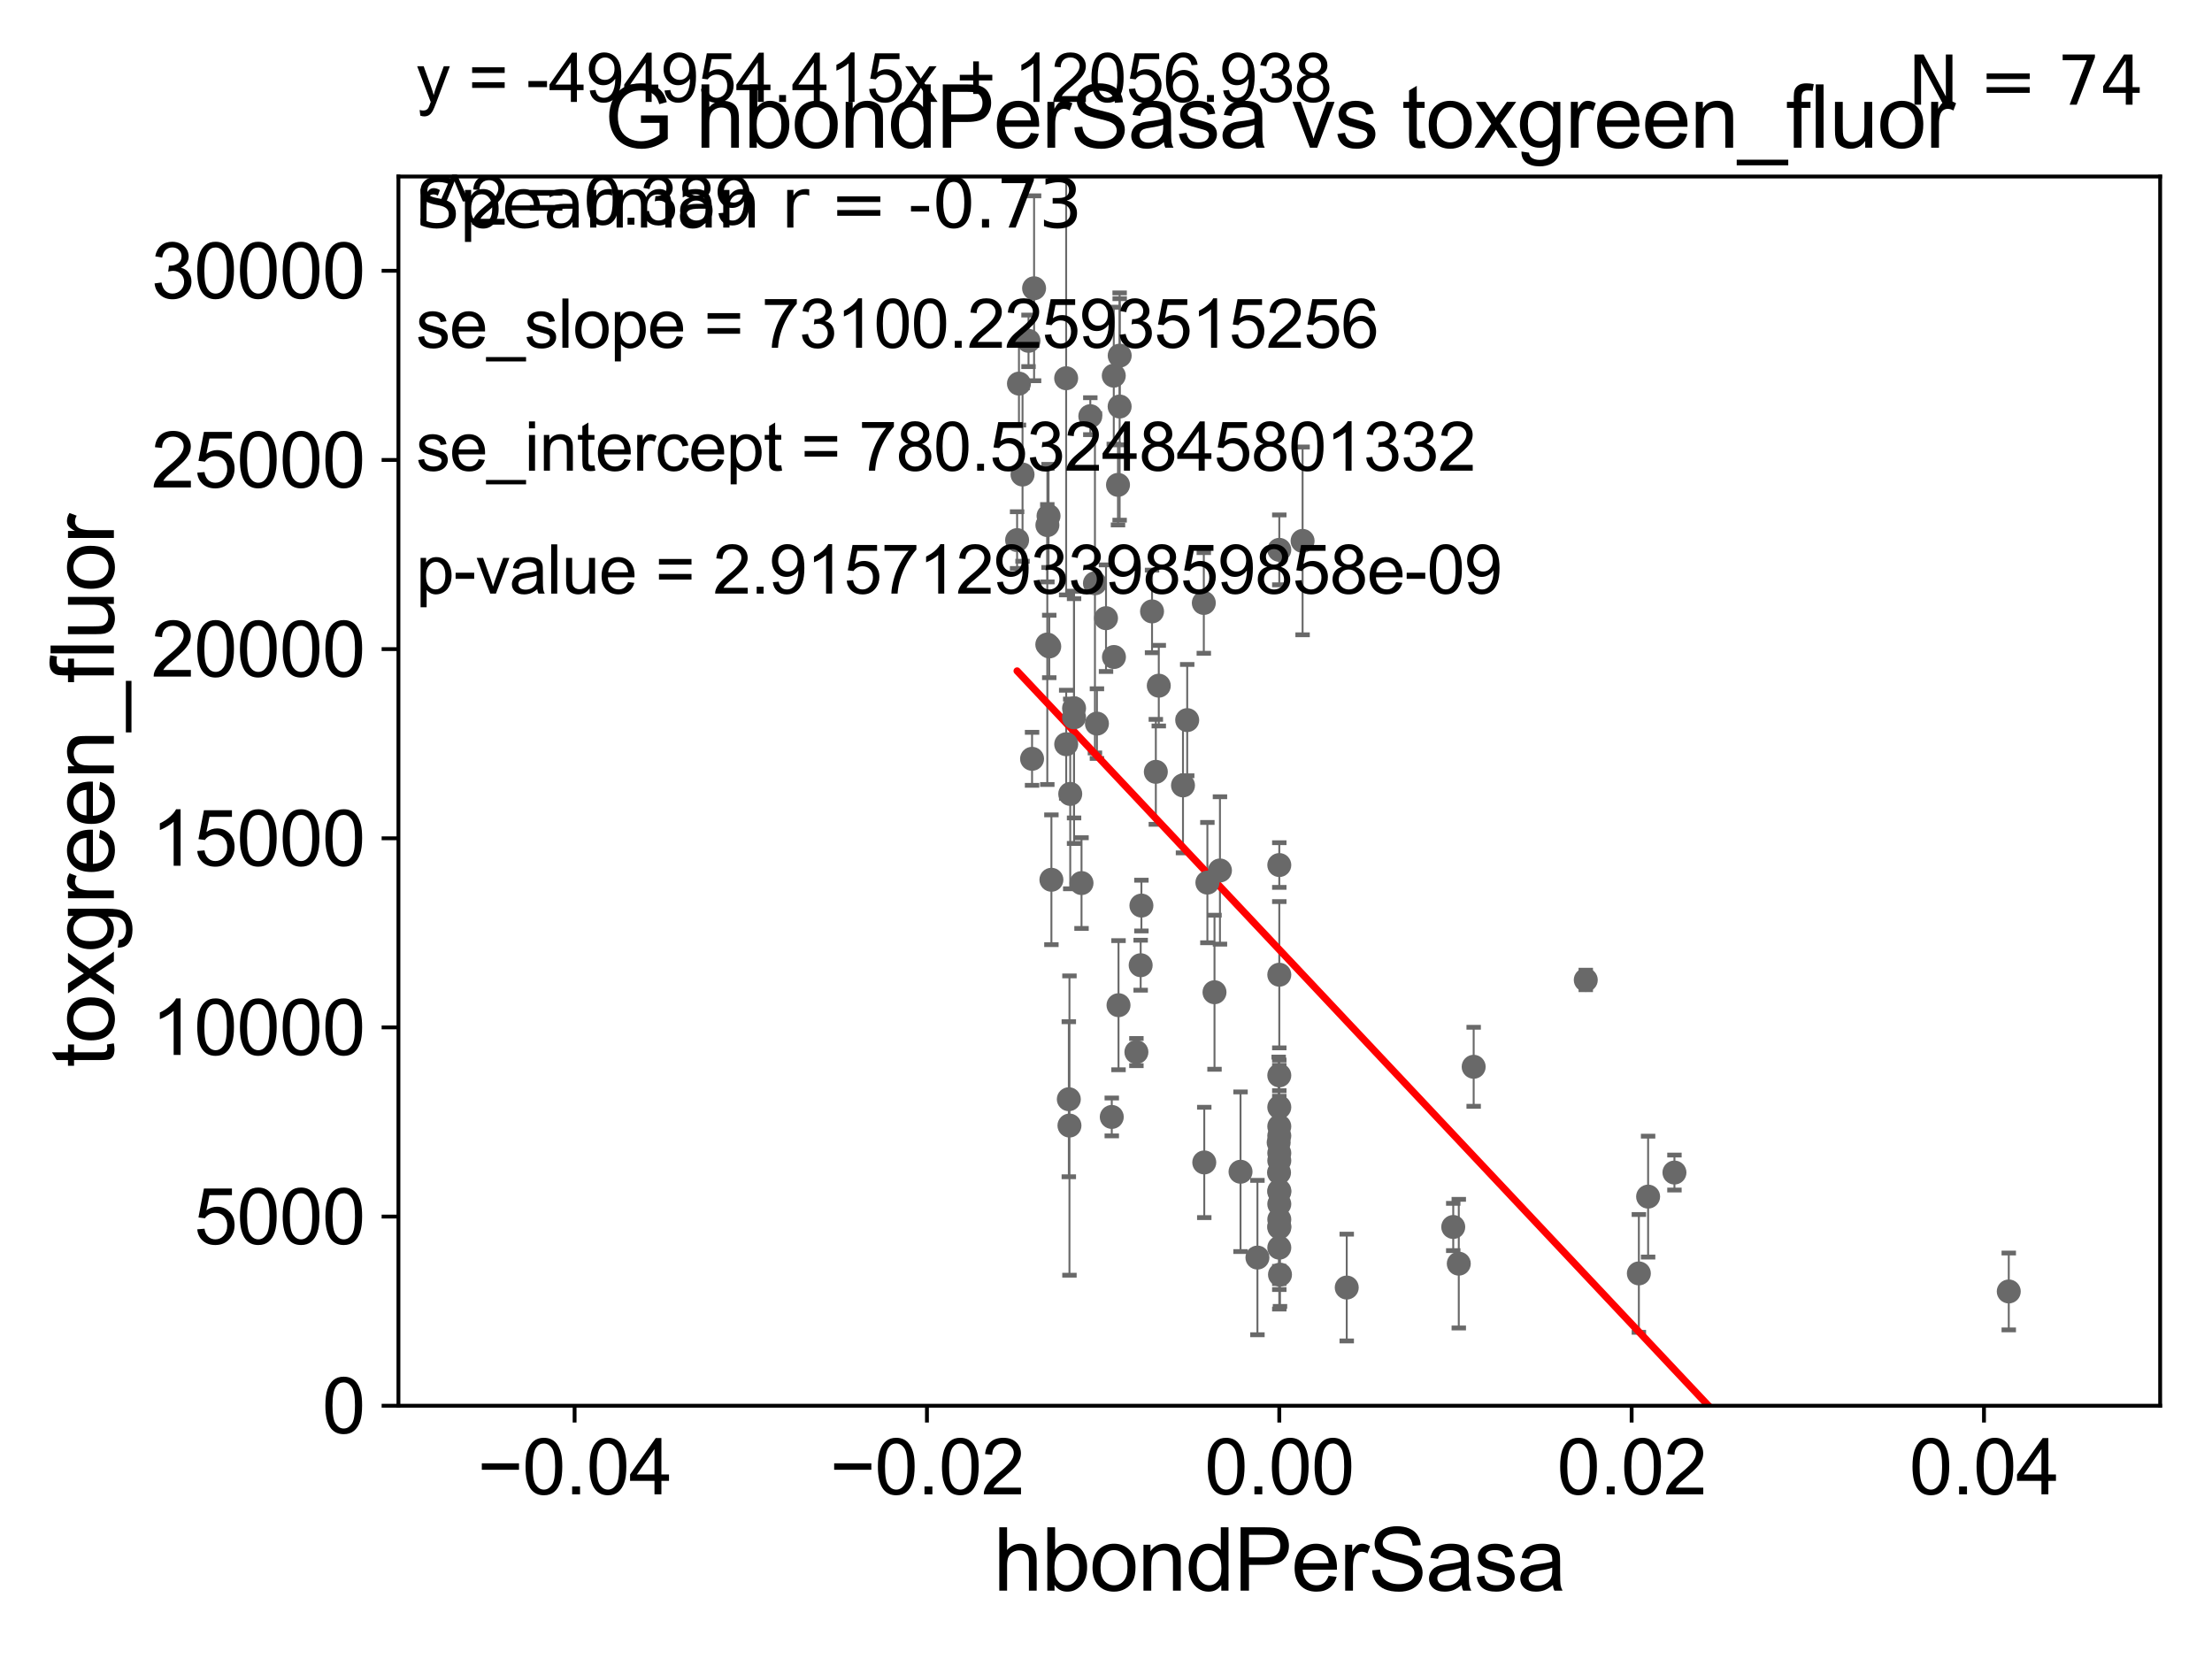 <?xml version="1.0" encoding="utf-8" standalone="no"?>
<!DOCTYPE svg PUBLIC "-//W3C//DTD SVG 1.1//EN"
  "http://www.w3.org/Graphics/SVG/1.1/DTD/svg11.dtd">
<svg xmlns:xlink="http://www.w3.org/1999/xlink" width="460.8pt" height="345.6pt" viewBox="0 0 460.8 345.6" xmlns="http://www.w3.org/2000/svg" version="1.1">
 <defs>
  <style type="text/css">*{stroke-linejoin: round; stroke-linecap: butt}</style>
 </defs>
 <g id="figure_1">
  <g id="patch_1">
   <path d="M 0 345.6 
L 460.8 345.6 
L 460.8 0 
L 0 0 
z
" style="fill: #ffffff"/>
  </g>
  <g id="axes_1">
   <g id="patch_2">
    <path d="M 83 292.84 
L 450 292.84 
L 450 36.775 
L 83 36.775 
z
" style="fill: #ffffff"/>
   </g>
   <g id="PathCollection_1">
    <defs>
     <path id="mf18a60e128" d="M 0 1.118 
C 0.297 1.118 0.581 1 0.791 0.791 
C 1 0.581 1.118 0.297 1.118 0 
C 1.118 -0.297 1 -0.581 0.791 -0.791 
C 0.581 -1 0.297 -1.118 0 -1.118 
C -0.297 -1.118 -0.581 -1 -0.791 -0.791 
C -1 -0.581 -1.118 -0.297 -1.118 0 
C -1.118 0.297 -1 0.581 -0.791 0.791 
C -0.581 1 -0.297 1.118 0 1.118 
z
" style="stroke: #696969"/>
    </defs>
    <g clip-path="url(#pb017d7ae3e)">
     <use xlink:href="#mf18a60e128" x="228.096" y="121.509" style="fill: #696969; stroke: #696969"/>
     <use xlink:href="#mf18a60e128" x="266.5" y="248.062" style="fill: #696969; stroke: #696969"/>
     <use xlink:href="#mf18a60e128" x="266.5" y="259.913" style="fill: #696969; stroke: #696969"/>
     <use xlink:href="#mf18a60e128" x="225.3" y="183.96" style="fill: #696969; stroke: #696969"/>
     <use xlink:href="#mf18a60e128" x="266.445" y="244.277" style="fill: #696969; stroke: #696969"/>
     <use xlink:href="#mf18a60e128" x="253.004" y="206.701" style="fill: #696969; stroke: #696969"/>
     <use xlink:href="#mf18a60e128" x="418.463" y="269.033" style="fill: #696969; stroke: #696969"/>
     <use xlink:href="#mf18a60e128" x="266.5" y="255.698" style="fill: #696969; stroke: #696969"/>
     <use xlink:href="#mf18a60e128" x="348.817" y="244.261" style="fill: #696969; stroke: #696969"/>
     <use xlink:href="#mf18a60e128" x="231.602" y="232.681" style="fill: #696969; stroke: #696969"/>
     <use xlink:href="#mf18a60e128" x="266.5" y="248.27" style="fill: #696969; stroke: #696969"/>
     <use xlink:href="#mf18a60e128" x="306.992" y="222.232" style="fill: #696969; stroke: #696969"/>
     <use xlink:href="#mf18a60e128" x="240.781" y="160.788" style="fill: #696969; stroke: #696969"/>
     <use xlink:href="#mf18a60e128" x="266.5" y="241.779" style="fill: #696969; stroke: #696969"/>
     <use xlink:href="#mf18a60e128" x="233.008" y="209.4" style="fill: #696969; stroke: #696969"/>
     <use xlink:href="#mf18a60e128" x="251.521" y="183.863" style="fill: #696969; stroke: #696969"/>
     <use xlink:href="#mf18a60e128" x="212.266" y="79.913" style="fill: #696969; stroke: #696969"/>
     <use xlink:href="#mf18a60e128" x="266.5" y="203.052" style="fill: #696969; stroke: #696969"/>
     <use xlink:href="#mf18a60e128" x="246.438" y="163.613" style="fill: #696969; stroke: #696969"/>
     <use xlink:href="#mf18a60e128" x="266.5" y="114.543" style="fill: #696969; stroke: #696969"/>
     <use xlink:href="#mf18a60e128" x="302.737" y="255.603" style="fill: #696969; stroke: #696969"/>
     <use xlink:href="#mf18a60e128" x="261.947" y="261.975" style="fill: #696969; stroke: #696969"/>
     <use xlink:href="#mf18a60e128" x="266.5" y="250.824" style="fill: #696969; stroke: #696969"/>
     <use xlink:href="#mf18a60e128" x="343.331" y="249.277" style="fill: #696969; stroke: #696969"/>
     <use xlink:href="#mf18a60e128" x="266.5" y="240.209" style="fill: #696969; stroke: #696969"/>
     <use xlink:href="#mf18a60e128" x="266.5" y="254.037" style="fill: #696969; stroke: #696969"/>
     <use xlink:href="#mf18a60e128" x="266.5" y="224.022" style="fill: #696969; stroke: #696969"/>
     <use xlink:href="#mf18a60e128" x="266.372" y="238" style="fill: #696969; stroke: #696969"/>
     <use xlink:href="#mf18a60e128" x="303.891" y="263.244" style="fill: #696969; stroke: #696969"/>
     <use xlink:href="#mf18a60e128" x="341.404" y="265.272" style="fill: #696969; stroke: #696969"/>
     <use xlink:href="#mf18a60e128" x="258.425" y="244.096" style="fill: #696969; stroke: #696969"/>
     <use xlink:href="#mf18a60e128" x="266.647" y="265.53" style="fill: #696969; stroke: #696969"/>
     <use xlink:href="#mf18a60e128" x="250.871" y="242.157" style="fill: #696969; stroke: #696969"/>
     <use xlink:href="#mf18a60e128" x="266.5" y="236.609" style="fill: #696969; stroke: #696969"/>
     <use xlink:href="#mf18a60e128" x="250.776" y="125.604" style="fill: #696969; stroke: #696969"/>
     <use xlink:href="#mf18a60e128" x="266.5" y="255.473" style="fill: #696969; stroke: #696969"/>
     <use xlink:href="#mf18a60e128" x="266.5" y="180.204" style="fill: #696969; stroke: #696969"/>
     <use xlink:href="#mf18a60e128" x="330.345" y="204.143" style="fill: #696969; stroke: #696969"/>
     <use xlink:href="#mf18a60e128" x="266.5" y="230.647" style="fill: #696969; stroke: #696969"/>
     <use xlink:href="#mf18a60e128" x="223.748" y="147.554" style="fill: #696969; stroke: #696969"/>
     <use xlink:href="#mf18a60e128" x="271.354" y="112.679" style="fill: #696969; stroke: #696969"/>
     <use xlink:href="#mf18a60e128" x="241.395" y="142.84" style="fill: #696969; stroke: #696969"/>
     <use xlink:href="#mf18a60e128" x="233.241" y="84.686" style="fill: #696969; stroke: #696969"/>
     <use xlink:href="#mf18a60e128" x="247.317" y="150.011" style="fill: #696969; stroke: #696969"/>
     <use xlink:href="#mf18a60e128" x="237.777" y="188.648" style="fill: #696969; stroke: #696969"/>
     <use xlink:href="#mf18a60e128" x="218.173" y="134.265" style="fill: #696969; stroke: #696969"/>
     <use xlink:href="#mf18a60e128" x="232.9" y="101.009" style="fill: #696969; stroke: #696969"/>
     <use xlink:href="#mf18a60e128" x="232.02" y="78.259" style="fill: #696969; stroke: #696969"/>
     <use xlink:href="#mf18a60e128" x="223.747" y="149.433" style="fill: #696969; stroke: #696969"/>
     <use xlink:href="#mf18a60e128" x="218.577" y="134.669" style="fill: #696969; stroke: #696969"/>
     <use xlink:href="#mf18a60e128" x="222.109" y="155.039" style="fill: #696969; stroke: #696969"/>
     <use xlink:href="#mf18a60e128" x="218.432" y="107.477" style="fill: #696969; stroke: #696969"/>
     <use xlink:href="#mf18a60e128" x="228.512" y="150.741" style="fill: #696969; stroke: #696969"/>
     <use xlink:href="#mf18a60e128" x="215.418" y="60.054" style="fill: #696969; stroke: #696969"/>
     <use xlink:href="#mf18a60e128" x="213.014" y="98.854" style="fill: #696969; stroke: #696969"/>
     <use xlink:href="#mf18a60e128" x="219.027" y="183.272" style="fill: #696969; stroke: #696969"/>
     <use xlink:href="#mf18a60e128" x="232.057" y="136.865" style="fill: #696969; stroke: #696969"/>
     <use xlink:href="#mf18a60e128" x="218.192" y="109.389" style="fill: #696969; stroke: #696969"/>
     <use xlink:href="#mf18a60e128" x="214.259" y="71.003" style="fill: #696969; stroke: #696969"/>
     <use xlink:href="#mf18a60e128" x="254.14" y="181.333" style="fill: #696969; stroke: #696969"/>
     <use xlink:href="#mf18a60e128" x="222.654" y="228.989" style="fill: #696969; stroke: #696969"/>
     <use xlink:href="#mf18a60e128" x="214.998" y="158.076" style="fill: #696969; stroke: #696969"/>
     <use xlink:href="#mf18a60e128" x="236.733" y="219.168" style="fill: #696969; stroke: #696969"/>
     <use xlink:href="#mf18a60e128" x="237.622" y="201.071" style="fill: #696969; stroke: #696969"/>
     <use xlink:href="#mf18a60e128" x="280.55" y="268.22" style="fill: #696969; stroke: #696969"/>
     <use xlink:href="#mf18a60e128" x="222.951" y="165.387" style="fill: #696969; stroke: #696969"/>
     <use xlink:href="#mf18a60e128" x="222.788" y="234.475" style="fill: #696969; stroke: #696969"/>
     <use xlink:href="#mf18a60e128" x="222.1" y="78.794" style="fill: #696969; stroke: #696969"/>
     <use xlink:href="#mf18a60e128" x="227.13" y="86.698" style="fill: #696969; stroke: #696969"/>
     <use xlink:href="#mf18a60e128" x="211.882" y="112.516" style="fill: #696969; stroke: #696969"/>
     <use xlink:href="#mf18a60e128" x="230.403" y="128.779" style="fill: #696969; stroke: #696969"/>
     <use xlink:href="#mf18a60e128" x="239.991" y="127.368" style="fill: #696969; stroke: #696969"/>
     <use xlink:href="#mf18a60e128" x="233.253" y="74.086" style="fill: #696969; stroke: #696969"/>
     <use xlink:href="#mf18a60e128" x="266.5" y="234.659" style="fill: #696969; stroke: #696969"/>
    </g>
   </g>
   <g id="matplotlib.axis_1">
    <g id="xtick_1">
     <g id="line2d_1">
      <defs>
       <path id="mfd1a8dd015" d="M 0 0 
L 0 3.5 
" style="stroke: #000000; stroke-width: 0.8"/>
      </defs>
      <g>
       <use xlink:href="#mfd1a8dd015" x="119.7" y="292.84" style="stroke: #000000; stroke-width: 0.8"/>
      </g>
     </g>
     <g id="text_1">
      <!-- −0.04 -->
      <g transform="translate(99.459 311.293)scale(0.16 -0.16)">
       <defs>
        <path id="ArialMT-2212" d="M 3381 1997 
L 356 1997 
L 356 2522 
L 3381 2522 
L 3381 1997 
z
" transform="scale(0.016)"/>
        <path id="ArialMT-30" d="M 266 2259 
Q 266 3072 433 3567 
Q 600 4063 929 4331 
Q 1259 4600 1759 4600 
Q 2128 4600 2406 4451 
Q 2684 4303 2865 4023 
Q 3047 3744 3150 3342 
Q 3253 2941 3253 2259 
Q 3253 1453 3087 958 
Q 2922 463 2592 192 
Q 2263 -78 1759 -78 
Q 1097 -78 719 397 
Q 266 969 266 2259 
z
M 844 2259 
Q 844 1131 1108 757 
Q 1372 384 1759 384 
Q 2147 384 2411 759 
Q 2675 1134 2675 2259 
Q 2675 3391 2411 3762 
Q 2147 4134 1753 4134 
Q 1366 4134 1134 3806 
Q 844 3388 844 2259 
z
" transform="scale(0.016)"/>
        <path id="ArialMT-2e" d="M 581 0 
L 581 641 
L 1222 641 
L 1222 0 
L 581 0 
z
" transform="scale(0.016)"/>
        <path id="ArialMT-34" d="M 2069 0 
L 2069 1097 
L 81 1097 
L 81 1613 
L 2172 4581 
L 2631 4581 
L 2631 1613 
L 3250 1613 
L 3250 1097 
L 2631 1097 
L 2631 0 
L 2069 0 
z
M 2069 1613 
L 2069 3678 
L 634 1613 
L 2069 1613 
z
" transform="scale(0.016)"/>
       </defs>
       <use xlink:href="#ArialMT-2212"/>
       <use xlink:href="#ArialMT-30" x="58.398"/>
       <use xlink:href="#ArialMT-2e" x="114.014"/>
       <use xlink:href="#ArialMT-30" x="141.797"/>
       <use xlink:href="#ArialMT-34" x="197.412"/>
      </g>
     </g>
    </g>
    <g id="xtick_2">
     <g id="line2d_2">
      <g>
       <use xlink:href="#mfd1a8dd015" x="193.1" y="292.84" style="stroke: #000000; stroke-width: 0.8"/>
      </g>
     </g>
     <g id="text_2">
      <!-- −0.02 -->
      <g transform="translate(172.859 311.293)scale(0.16 -0.16)">
       <defs>
        <path id="ArialMT-32" d="M 3222 541 
L 3222 0 
L 194 0 
Q 188 203 259 391 
Q 375 700 629 1000 
Q 884 1300 1366 1694 
Q 2113 2306 2375 2664 
Q 2638 3022 2638 3341 
Q 2638 3675 2398 3904 
Q 2159 4134 1775 4134 
Q 1369 4134 1125 3890 
Q 881 3647 878 3216 
L 300 3275 
Q 359 3922 746 4261 
Q 1134 4600 1788 4600 
Q 2447 4600 2831 4234 
Q 3216 3869 3216 3328 
Q 3216 3053 3103 2787 
Q 2991 2522 2730 2228 
Q 2469 1934 1863 1422 
Q 1356 997 1212 845 
Q 1069 694 975 541 
L 3222 541 
z
" transform="scale(0.016)"/>
       </defs>
       <use xlink:href="#ArialMT-2212"/>
       <use xlink:href="#ArialMT-30" x="58.398"/>
       <use xlink:href="#ArialMT-2e" x="114.014"/>
       <use xlink:href="#ArialMT-30" x="141.797"/>
       <use xlink:href="#ArialMT-32" x="197.412"/>
      </g>
     </g>
    </g>
    <g id="xtick_3">
     <g id="line2d_3">
      <g>
       <use xlink:href="#mfd1a8dd015" x="266.5" y="292.84" style="stroke: #000000; stroke-width: 0.8"/>
      </g>
     </g>
     <g id="text_3">
      <!-- 0.00 -->
      <g transform="translate(250.931 311.293)scale(0.16 -0.16)">
       <use xlink:href="#ArialMT-30"/>
       <use xlink:href="#ArialMT-2e" x="55.615"/>
       <use xlink:href="#ArialMT-30" x="83.398"/>
       <use xlink:href="#ArialMT-30" x="139.014"/>
      </g>
     </g>
    </g>
    <g id="xtick_4">
     <g id="line2d_4">
      <g>
       <use xlink:href="#mfd1a8dd015" x="339.9" y="292.84" style="stroke: #000000; stroke-width: 0.8"/>
      </g>
     </g>
     <g id="text_4">
      <!-- 0.02 -->
      <g transform="translate(324.331 311.293)scale(0.16 -0.16)">
       <use xlink:href="#ArialMT-30"/>
       <use xlink:href="#ArialMT-2e" x="55.615"/>
       <use xlink:href="#ArialMT-30" x="83.398"/>
       <use xlink:href="#ArialMT-32" x="139.014"/>
      </g>
     </g>
    </g>
    <g id="xtick_5">
     <g id="line2d_5">
      <g>
       <use xlink:href="#mfd1a8dd015" x="413.3" y="292.84" style="stroke: #000000; stroke-width: 0.8"/>
      </g>
     </g>
     <g id="text_5">
      <!-- 0.04 -->
      <g transform="translate(397.731 311.293)scale(0.16 -0.16)">
       <use xlink:href="#ArialMT-30"/>
       <use xlink:href="#ArialMT-2e" x="55.615"/>
       <use xlink:href="#ArialMT-30" x="83.398"/>
       <use xlink:href="#ArialMT-34" x="139.014"/>
      </g>
     </g>
    </g>
    <g id="text_6">
     <!-- hbondPerSasa -->
     <g transform="translate(206.958 331.357)scale(0.18 -0.18)">
      <defs>
       <path id="ArialMT-68" d="M 422 0 
L 422 4581 
L 984 4581 
L 984 2938 
Q 1378 3394 1978 3394 
Q 2347 3394 2619 3248 
Q 2891 3103 3008 2847 
Q 3125 2591 3125 2103 
L 3125 0 
L 2563 0 
L 2563 2103 
Q 2563 2525 2380 2717 
Q 2197 2909 1863 2909 
Q 1613 2909 1392 2779 
Q 1172 2650 1078 2428 
Q 984 2206 984 1816 
L 984 0 
L 422 0 
z
" transform="scale(0.016)"/>
       <path id="ArialMT-62" d="M 941 0 
L 419 0 
L 419 4581 
L 981 4581 
L 981 2947 
Q 1338 3394 1891 3394 
Q 2197 3394 2470 3270 
Q 2744 3147 2920 2923 
Q 3097 2700 3197 2384 
Q 3297 2069 3297 1709 
Q 3297 856 2875 390 
Q 2453 -75 1863 -75 
Q 1275 -75 941 416 
L 941 0 
z
M 934 1684 
Q 934 1088 1097 822 
Q 1363 388 1816 388 
Q 2184 388 2453 708 
Q 2722 1028 2722 1663 
Q 2722 2313 2464 2622 
Q 2206 2931 1841 2931 
Q 1472 2931 1203 2611 
Q 934 2291 934 1684 
z
" transform="scale(0.016)"/>
       <path id="ArialMT-6f" d="M 213 1659 
Q 213 2581 725 3025 
Q 1153 3394 1769 3394 
Q 2453 3394 2887 2945 
Q 3322 2497 3322 1706 
Q 3322 1066 3130 698 
Q 2938 331 2570 128 
Q 2203 -75 1769 -75 
Q 1072 -75 642 372 
Q 213 819 213 1659 
z
M 791 1659 
Q 791 1022 1069 705 
Q 1347 388 1769 388 
Q 2188 388 2466 706 
Q 2744 1025 2744 1678 
Q 2744 2294 2464 2611 
Q 2184 2928 1769 2928 
Q 1347 2928 1069 2612 
Q 791 2297 791 1659 
z
" transform="scale(0.016)"/>
       <path id="ArialMT-6e" d="M 422 0 
L 422 3319 
L 928 3319 
L 928 2847 
Q 1294 3394 1984 3394 
Q 2284 3394 2536 3286 
Q 2788 3178 2913 3003 
Q 3038 2828 3088 2588 
Q 3119 2431 3119 2041 
L 3119 0 
L 2556 0 
L 2556 2019 
Q 2556 2363 2490 2533 
Q 2425 2703 2258 2804 
Q 2091 2906 1866 2906 
Q 1506 2906 1245 2678 
Q 984 2450 984 1813 
L 984 0 
L 422 0 
z
" transform="scale(0.016)"/>
       <path id="ArialMT-64" d="M 2575 0 
L 2575 419 
Q 2259 -75 1647 -75 
Q 1250 -75 917 144 
Q 584 363 401 755 
Q 219 1147 219 1656 
Q 219 2153 384 2558 
Q 550 2963 881 3178 
Q 1213 3394 1622 3394 
Q 1922 3394 2156 3267 
Q 2391 3141 2538 2938 
L 2538 4581 
L 3097 4581 
L 3097 0 
L 2575 0 
z
M 797 1656 
Q 797 1019 1065 703 
Q 1334 388 1700 388 
Q 2069 388 2326 689 
Q 2584 991 2584 1609 
Q 2584 2291 2321 2609 
Q 2059 2928 1675 2928 
Q 1300 2928 1048 2622 
Q 797 2316 797 1656 
z
" transform="scale(0.016)"/>
       <path id="ArialMT-50" d="M 494 0 
L 494 4581 
L 2222 4581 
Q 2678 4581 2919 4538 
Q 3256 4481 3484 4323 
Q 3713 4166 3852 3881 
Q 3991 3597 3991 3256 
Q 3991 2672 3619 2267 
Q 3247 1863 2275 1863 
L 1100 1863 
L 1100 0 
L 494 0 
z
M 1100 2403 
L 2284 2403 
Q 2872 2403 3119 2622 
Q 3366 2841 3366 3238 
Q 3366 3525 3220 3729 
Q 3075 3934 2838 4000 
Q 2684 4041 2272 4041 
L 1100 4041 
L 1100 2403 
z
" transform="scale(0.016)"/>
       <path id="ArialMT-65" d="M 2694 1069 
L 3275 997 
Q 3138 488 2766 206 
Q 2394 -75 1816 -75 
Q 1088 -75 661 373 
Q 234 822 234 1631 
Q 234 2469 665 2931 
Q 1097 3394 1784 3394 
Q 2450 3394 2872 2941 
Q 3294 2488 3294 1666 
Q 3294 1616 3291 1516 
L 816 1516 
Q 847 969 1125 678 
Q 1403 388 1819 388 
Q 2128 388 2347 550 
Q 2566 713 2694 1069 
z
M 847 1978 
L 2700 1978 
Q 2663 2397 2488 2606 
Q 2219 2931 1791 2931 
Q 1403 2931 1139 2672 
Q 875 2413 847 1978 
z
" transform="scale(0.016)"/>
       <path id="ArialMT-72" d="M 416 0 
L 416 3319 
L 922 3319 
L 922 2816 
Q 1116 3169 1280 3281 
Q 1444 3394 1641 3394 
Q 1925 3394 2219 3213 
L 2025 2691 
Q 1819 2813 1613 2813 
Q 1428 2813 1281 2702 
Q 1134 2591 1072 2394 
Q 978 2094 978 1738 
L 978 0 
L 416 0 
z
" transform="scale(0.016)"/>
       <path id="ArialMT-53" d="M 288 1472 
L 859 1522 
Q 900 1178 1048 958 
Q 1197 738 1509 602 
Q 1822 466 2213 466 
Q 2559 466 2825 569 
Q 3091 672 3220 851 
Q 3350 1031 3350 1244 
Q 3350 1459 3225 1620 
Q 3100 1781 2813 1891 
Q 2628 1963 1997 2114 
Q 1366 2266 1113 2400 
Q 784 2572 623 2826 
Q 463 3081 463 3397 
Q 463 3744 659 4045 
Q 856 4347 1234 4503 
Q 1613 4659 2075 4659 
Q 2584 4659 2973 4495 
Q 3363 4331 3572 4012 
Q 3781 3694 3797 3291 
L 3216 3247 
Q 3169 3681 2898 3903 
Q 2628 4125 2100 4125 
Q 1550 4125 1298 3923 
Q 1047 3722 1047 3438 
Q 1047 3191 1225 3031 
Q 1400 2872 2139 2705 
Q 2878 2538 3153 2413 
Q 3553 2228 3743 1945 
Q 3934 1663 3934 1294 
Q 3934 928 3725 604 
Q 3516 281 3123 101 
Q 2731 -78 2241 -78 
Q 1619 -78 1198 103 
Q 778 284 539 648 
Q 300 1013 288 1472 
z
" transform="scale(0.016)"/>
       <path id="ArialMT-61" d="M 2588 409 
Q 2275 144 1986 34 
Q 1697 -75 1366 -75 
Q 819 -75 525 192 
Q 231 459 231 875 
Q 231 1119 342 1320 
Q 453 1522 633 1644 
Q 813 1766 1038 1828 
Q 1203 1872 1538 1913 
Q 2219 1994 2541 2106 
Q 2544 2222 2544 2253 
Q 2544 2597 2384 2738 
Q 2169 2928 1744 2928 
Q 1347 2928 1158 2789 
Q 969 2650 878 2297 
L 328 2372 
Q 403 2725 575 2942 
Q 747 3159 1072 3276 
Q 1397 3394 1825 3394 
Q 2250 3394 2515 3294 
Q 2781 3194 2906 3042 
Q 3031 2891 3081 2659 
Q 3109 2516 3109 2141 
L 3109 1391 
Q 3109 606 3145 398 
Q 3181 191 3288 0 
L 2700 0 
Q 2613 175 2588 409 
z
M 2541 1666 
Q 2234 1541 1622 1453 
Q 1275 1403 1131 1340 
Q 988 1278 909 1158 
Q 831 1038 831 891 
Q 831 666 1001 516 
Q 1172 366 1500 366 
Q 1825 366 2078 508 
Q 2331 650 2450 897 
Q 2541 1088 2541 1459 
L 2541 1666 
z
" transform="scale(0.016)"/>
       <path id="ArialMT-73" d="M 197 991 
L 753 1078 
Q 800 744 1014 566 
Q 1228 388 1613 388 
Q 2000 388 2187 545 
Q 2375 703 2375 916 
Q 2375 1106 2209 1216 
Q 2094 1291 1634 1406 
Q 1016 1563 777 1677 
Q 538 1791 414 1992 
Q 291 2194 291 2438 
Q 291 2659 392 2848 
Q 494 3038 669 3163 
Q 800 3259 1026 3326 
Q 1253 3394 1513 3394 
Q 1903 3394 2198 3281 
Q 2494 3169 2634 2976 
Q 2775 2784 2828 2463 
L 2278 2388 
Q 2241 2644 2061 2787 
Q 1881 2931 1553 2931 
Q 1166 2931 1000 2803 
Q 834 2675 834 2503 
Q 834 2394 903 2306 
Q 972 2216 1119 2156 
Q 1203 2125 1616 2013 
Q 2213 1853 2448 1751 
Q 2684 1650 2818 1456 
Q 2953 1263 2953 975 
Q 2953 694 2789 445 
Q 2625 197 2315 61 
Q 2006 -75 1616 -75 
Q 969 -75 630 194 
Q 291 463 197 991 
z
" transform="scale(0.016)"/>
      </defs>
      <use xlink:href="#ArialMT-68"/>
      <use xlink:href="#ArialMT-62" x="55.615"/>
      <use xlink:href="#ArialMT-6f" x="111.23"/>
      <use xlink:href="#ArialMT-6e" x="166.846"/>
      <use xlink:href="#ArialMT-64" x="222.461"/>
      <use xlink:href="#ArialMT-50" x="278.076"/>
      <use xlink:href="#ArialMT-65" x="344.775"/>
      <use xlink:href="#ArialMT-72" x="400.391"/>
      <use xlink:href="#ArialMT-53" x="433.691"/>
      <use xlink:href="#ArialMT-61" x="500.391"/>
      <use xlink:href="#ArialMT-73" x="556.006"/>
      <use xlink:href="#ArialMT-61" x="606.006"/>
     </g>
    </g>
   </g>
   <g id="matplotlib.axis_2">
    <g id="ytick_1">
     <g id="line2d_6">
      <defs>
       <path id="m62af51a529" d="M 0 0 
L -3.5 0 
" style="stroke: #000000; stroke-width: 0.8"/>
      </defs>
      <g>
       <use xlink:href="#m62af51a529" x="83" y="292.84" style="stroke: #000000; stroke-width: 0.8"/>
      </g>
     </g>
     <g id="text_7">
      <!-- 0 -->
      <g transform="translate(67.103 298.566)scale(0.16 -0.16)">
       <use xlink:href="#ArialMT-30"/>
      </g>
     </g>
    </g>
    <g id="ytick_2">
     <g id="line2d_7">
      <g>
       <use xlink:href="#m62af51a529" x="83" y="253.435" style="stroke: #000000; stroke-width: 0.8"/>
      </g>
     </g>
     <g id="text_8">
      <!-- 5000 -->
      <g transform="translate(40.41 259.162)scale(0.16 -0.16)">
       <defs>
        <path id="ArialMT-35" d="M 266 1200 
L 856 1250 
Q 922 819 1161 601 
Q 1400 384 1738 384 
Q 2144 384 2425 690 
Q 2706 997 2706 1503 
Q 2706 1984 2436 2262 
Q 2166 2541 1728 2541 
Q 1456 2541 1237 2417 
Q 1019 2294 894 2097 
L 366 2166 
L 809 4519 
L 3088 4519 
L 3088 3981 
L 1259 3981 
L 1013 2750 
Q 1425 3038 1878 3038 
Q 2478 3038 2890 2622 
Q 3303 2206 3303 1553 
Q 3303 931 2941 478 
Q 2500 -78 1738 -78 
Q 1113 -78 717 272 
Q 322 622 266 1200 
z
" transform="scale(0.016)"/>
       </defs>
       <use xlink:href="#ArialMT-35"/>
       <use xlink:href="#ArialMT-30" x="55.615"/>
       <use xlink:href="#ArialMT-30" x="111.23"/>
       <use xlink:href="#ArialMT-30" x="166.846"/>
      </g>
     </g>
    </g>
    <g id="ytick_3">
     <g id="line2d_8">
      <g>
       <use xlink:href="#m62af51a529" x="83" y="214.031" style="stroke: #000000; stroke-width: 0.8"/>
      </g>
     </g>
     <g id="text_9">
      <!-- 10000 -->
      <g transform="translate(31.512 219.757)scale(0.16 -0.16)">
       <defs>
        <path id="ArialMT-31" d="M 2384 0 
L 1822 0 
L 1822 3584 
Q 1619 3391 1289 3197 
Q 959 3003 697 2906 
L 697 3450 
Q 1169 3672 1522 3987 
Q 1875 4303 2022 4600 
L 2384 4600 
L 2384 0 
z
" transform="scale(0.016)"/>
       </defs>
       <use xlink:href="#ArialMT-31"/>
       <use xlink:href="#ArialMT-30" x="55.615"/>
       <use xlink:href="#ArialMT-30" x="111.23"/>
       <use xlink:href="#ArialMT-30" x="166.846"/>
       <use xlink:href="#ArialMT-30" x="222.461"/>
      </g>
     </g>
    </g>
    <g id="ytick_4">
     <g id="line2d_9">
      <g>
       <use xlink:href="#m62af51a529" x="83" y="174.626" style="stroke: #000000; stroke-width: 0.8"/>
      </g>
     </g>
     <g id="text_10">
      <!-- 15000 -->
      <g transform="translate(31.512 180.352)scale(0.16 -0.16)">
       <use xlink:href="#ArialMT-31"/>
       <use xlink:href="#ArialMT-35" x="55.615"/>
       <use xlink:href="#ArialMT-30" x="111.23"/>
       <use xlink:href="#ArialMT-30" x="166.846"/>
       <use xlink:href="#ArialMT-30" x="222.461"/>
      </g>
     </g>
    </g>
    <g id="ytick_5">
     <g id="line2d_10">
      <g>
       <use xlink:href="#m62af51a529" x="83" y="135.221" style="stroke: #000000; stroke-width: 0.8"/>
      </g>
     </g>
     <g id="text_11">
      <!-- 20000 -->
      <g transform="translate(31.512 140.948)scale(0.16 -0.16)">
       <use xlink:href="#ArialMT-32"/>
       <use xlink:href="#ArialMT-30" x="55.615"/>
       <use xlink:href="#ArialMT-30" x="111.23"/>
       <use xlink:href="#ArialMT-30" x="166.846"/>
       <use xlink:href="#ArialMT-30" x="222.461"/>
      </g>
     </g>
    </g>
    <g id="ytick_6">
     <g id="line2d_11">
      <g>
       <use xlink:href="#m62af51a529" x="83" y="95.817" style="stroke: #000000; stroke-width: 0.8"/>
      </g>
     </g>
     <g id="text_12">
      <!-- 25000 -->
      <g transform="translate(31.512 101.543)scale(0.16 -0.16)">
       <use xlink:href="#ArialMT-32"/>
       <use xlink:href="#ArialMT-35" x="55.615"/>
       <use xlink:href="#ArialMT-30" x="111.23"/>
       <use xlink:href="#ArialMT-30" x="166.846"/>
       <use xlink:href="#ArialMT-30" x="222.461"/>
      </g>
     </g>
    </g>
    <g id="ytick_7">
     <g id="line2d_12">
      <g>
       <use xlink:href="#m62af51a529" x="83" y="56.412" style="stroke: #000000; stroke-width: 0.8"/>
      </g>
     </g>
     <g id="text_13">
      <!-- 30000 -->
      <g transform="translate(31.512 62.138)scale(0.16 -0.16)">
       <defs>
        <path id="ArialMT-33" d="M 269 1209 
L 831 1284 
Q 928 806 1161 595 
Q 1394 384 1728 384 
Q 2125 384 2398 659 
Q 2672 934 2672 1341 
Q 2672 1728 2419 1979 
Q 2166 2231 1775 2231 
Q 1616 2231 1378 2169 
L 1441 2663 
Q 1497 2656 1531 2656 
Q 1891 2656 2178 2843 
Q 2466 3031 2466 3422 
Q 2466 3731 2256 3934 
Q 2047 4138 1716 4138 
Q 1388 4138 1169 3931 
Q 950 3725 888 3313 
L 325 3413 
Q 428 3978 793 4289 
Q 1159 4600 1703 4600 
Q 2078 4600 2393 4439 
Q 2709 4278 2876 4000 
Q 3044 3722 3044 3409 
Q 3044 3113 2884 2869 
Q 2725 2625 2413 2481 
Q 2819 2388 3044 2092 
Q 3269 1797 3269 1353 
Q 3269 753 2831 336 
Q 2394 -81 1725 -81 
Q 1122 -81 723 278 
Q 325 638 269 1209 
z
" transform="scale(0.016)"/>
       </defs>
       <use xlink:href="#ArialMT-33"/>
       <use xlink:href="#ArialMT-30" x="55.615"/>
       <use xlink:href="#ArialMT-30" x="111.23"/>
       <use xlink:href="#ArialMT-30" x="166.846"/>
       <use xlink:href="#ArialMT-30" x="222.461"/>
      </g>
     </g>
    </g>
    <g id="text_14">
     <!-- toxgreen_fluor -->
     <g transform="translate(23.724 222.34)rotate(-90)scale(0.18 -0.18)">
      <defs>
       <path id="ArialMT-74" d="M 1650 503 
L 1731 6 
Q 1494 -44 1306 -44 
Q 1000 -44 831 53 
Q 663 150 594 308 
Q 525 466 525 972 
L 525 2881 
L 113 2881 
L 113 3319 
L 525 3319 
L 525 4141 
L 1084 4478 
L 1084 3319 
L 1650 3319 
L 1650 2881 
L 1084 2881 
L 1084 941 
Q 1084 700 1114 631 
Q 1144 563 1211 522 
Q 1278 481 1403 481 
Q 1497 481 1650 503 
z
" transform="scale(0.016)"/>
       <path id="ArialMT-78" d="M 47 0 
L 1259 1725 
L 138 3319 
L 841 3319 
L 1350 2541 
Q 1494 2319 1581 2169 
Q 1719 2375 1834 2534 
L 2394 3319 
L 3066 3319 
L 1919 1756 
L 3153 0 
L 2463 0 
L 1781 1031 
L 1600 1309 
L 728 0 
L 47 0 
z
" transform="scale(0.016)"/>
       <path id="ArialMT-67" d="M 319 -275 
L 866 -356 
Q 900 -609 1056 -725 
Q 1266 -881 1628 -881 
Q 2019 -881 2231 -725 
Q 2444 -569 2519 -288 
Q 2563 -116 2559 434 
Q 2191 0 1641 0 
Q 956 0 581 494 
Q 206 988 206 1678 
Q 206 2153 378 2554 
Q 550 2956 876 3175 
Q 1203 3394 1644 3394 
Q 2231 3394 2613 2919 
L 2613 3319 
L 3131 3319 
L 3131 450 
Q 3131 -325 2973 -648 
Q 2816 -972 2473 -1159 
Q 2131 -1347 1631 -1347 
Q 1038 -1347 672 -1080 
Q 306 -813 319 -275 
z
M 784 1719 
Q 784 1066 1043 766 
Q 1303 466 1694 466 
Q 2081 466 2343 764 
Q 2606 1063 2606 1700 
Q 2606 2309 2336 2618 
Q 2066 2928 1684 2928 
Q 1309 2928 1046 2623 
Q 784 2319 784 1719 
z
" transform="scale(0.016)"/>
       <path id="ArialMT-5f" d="M -97 -1272 
L -97 -866 
L 3631 -866 
L 3631 -1272 
L -97 -1272 
z
" transform="scale(0.016)"/>
       <path id="ArialMT-66" d="M 556 0 
L 556 2881 
L 59 2881 
L 59 3319 
L 556 3319 
L 556 3672 
Q 556 4006 616 4169 
Q 697 4388 901 4523 
Q 1106 4659 1475 4659 
Q 1713 4659 2000 4603 
L 1916 4113 
Q 1741 4144 1584 4144 
Q 1328 4144 1222 4034 
Q 1116 3925 1116 3625 
L 1116 3319 
L 1763 3319 
L 1763 2881 
L 1116 2881 
L 1116 0 
L 556 0 
z
" transform="scale(0.016)"/>
       <path id="ArialMT-6c" d="M 409 0 
L 409 4581 
L 972 4581 
L 972 0 
L 409 0 
z
" transform="scale(0.016)"/>
       <path id="ArialMT-75" d="M 2597 0 
L 2597 488 
Q 2209 -75 1544 -75 
Q 1250 -75 995 37 
Q 741 150 617 320 
Q 494 491 444 738 
Q 409 903 409 1263 
L 409 3319 
L 972 3319 
L 972 1478 
Q 972 1038 1006 884 
Q 1059 663 1231 536 
Q 1403 409 1656 409 
Q 1909 409 2131 539 
Q 2353 669 2445 892 
Q 2538 1116 2538 1541 
L 2538 3319 
L 3100 3319 
L 3100 0 
L 2597 0 
z
" transform="scale(0.016)"/>
      </defs>
      <use xlink:href="#ArialMT-74"/>
      <use xlink:href="#ArialMT-6f" x="27.783"/>
      <use xlink:href="#ArialMT-78" x="83.398"/>
      <use xlink:href="#ArialMT-67" x="133.398"/>
      <use xlink:href="#ArialMT-72" x="189.014"/>
      <use xlink:href="#ArialMT-65" x="222.314"/>
      <use xlink:href="#ArialMT-65" x="277.93"/>
      <use xlink:href="#ArialMT-6e" x="333.545"/>
      <use xlink:href="#ArialMT-5f" x="389.16"/>
      <use xlink:href="#ArialMT-66" x="444.775"/>
      <use xlink:href="#ArialMT-6c" x="472.559"/>
      <use xlink:href="#ArialMT-75" x="494.775"/>
      <use xlink:href="#ArialMT-6f" x="550.391"/>
      <use xlink:href="#ArialMT-72" x="606.006"/>
     </g>
    </g>
   </g>
   <g id="LineCollection_1">
    <path d="M 228.096 156.853 
L 228.096 86.165 
" clip-path="url(#pb017d7ae3e)" style="fill: none; stroke: #696969; stroke-width: 0.4"/>
    <path d="M 266.5 254.149 
L 266.5 241.976 
" clip-path="url(#pb017d7ae3e)" style="fill: none; stroke: #696969; stroke-width: 0.4"/>
    <path d="M 266.5 272.705 
L 266.5 247.12 
" clip-path="url(#pb017d7ae3e)" style="fill: none; stroke: #696969; stroke-width: 0.4"/>
    <path d="M 225.3 193.404 
L 225.3 174.516 
" clip-path="url(#pb017d7ae3e)" style="fill: none; stroke: #696969; stroke-width: 0.4"/>
    <path d="M 266.445 254.255 
L 266.445 234.299 
" clip-path="url(#pb017d7ae3e)" style="fill: none; stroke: #696969; stroke-width: 0.4"/>
    <path d="M 253.004 222.743 
L 253.004 190.658 
" clip-path="url(#pb017d7ae3e)" style="fill: none; stroke: #696969; stroke-width: 0.4"/>
    <path d="M 418.463 277.041 
L 418.463 261.025 
" clip-path="url(#pb017d7ae3e)" style="fill: none; stroke: #696969; stroke-width: 0.4"/>
    <path d="M 266.5 263.806 
L 266.5 247.59 
" clip-path="url(#pb017d7ae3e)" style="fill: none; stroke: #696969; stroke-width: 0.4"/>
    <path d="M 348.817 247.901 
L 348.817 240.621 
" clip-path="url(#pb017d7ae3e)" style="fill: none; stroke: #696969; stroke-width: 0.4"/>
    <path d="M 231.602 236.627 
L 231.602 228.734 
" clip-path="url(#pb017d7ae3e)" style="fill: none; stroke: #696969; stroke-width: 0.4"/>
    <path d="M 266.5 256.868 
L 266.5 239.671 
" clip-path="url(#pb017d7ae3e)" style="fill: none; stroke: #696969; stroke-width: 0.4"/>
    <path d="M 306.992 230.461 
L 306.992 214.002 
" clip-path="url(#pb017d7ae3e)" style="fill: none; stroke: #696969; stroke-width: 0.4"/>
    <path d="M 240.781 171.716 
L 240.781 149.86 
" clip-path="url(#pb017d7ae3e)" style="fill: none; stroke: #696969; stroke-width: 0.4"/>
    <path d="M 266.5 249.921 
L 266.5 233.637 
" clip-path="url(#pb017d7ae3e)" style="fill: none; stroke: #696969; stroke-width: 0.4"/>
    <path d="M 233.008 222.85 
L 233.008 195.951 
" clip-path="url(#pb017d7ae3e)" style="fill: none; stroke: #696969; stroke-width: 0.4"/>
    <path d="M 251.521 196.395 
L 251.521 171.332 
" clip-path="url(#pb017d7ae3e)" style="fill: none; stroke: #696969; stroke-width: 0.4"/>
    <path d="M 212.266 88.543 
L 212.266 71.283 
" clip-path="url(#pb017d7ae3e)" style="fill: none; stroke: #696969; stroke-width: 0.4"/>
    <path d="M 266.5 218.291 
L 266.5 187.812 
" clip-path="url(#pb017d7ae3e)" style="fill: none; stroke: #696969; stroke-width: 0.4"/>
    <path d="M 246.438 177.668 
L 246.438 149.557 
" clip-path="url(#pb017d7ae3e)" style="fill: none; stroke: #696969; stroke-width: 0.4"/>
    <path d="M 266.5 121.822 
L 266.5 107.264 
" clip-path="url(#pb017d7ae3e)" style="fill: none; stroke: #696969; stroke-width: 0.4"/>
    <path d="M 302.737 260.527 
L 302.737 250.679 
" clip-path="url(#pb017d7ae3e)" style="fill: none; stroke: #696969; stroke-width: 0.4"/>
    <path d="M 261.947 278.053 
L 261.947 245.896 
" clip-path="url(#pb017d7ae3e)" style="fill: none; stroke: #696969; stroke-width: 0.4"/>
    <path d="M 266.5 267.388 
L 266.5 234.26 
" clip-path="url(#pb017d7ae3e)" style="fill: none; stroke: #696969; stroke-width: 0.4"/>
    <path d="M 343.331 261.868 
L 343.331 236.686 
" clip-path="url(#pb017d7ae3e)" style="fill: none; stroke: #696969; stroke-width: 0.4"/>
    <path d="M 266.5 245.196 
L 266.5 235.223 
" clip-path="url(#pb017d7ae3e)" style="fill: none; stroke: #696969; stroke-width: 0.4"/>
    <path d="M 266.5 268.638 
L 266.5 239.436 
" clip-path="url(#pb017d7ae3e)" style="fill: none; stroke: #696969; stroke-width: 0.4"/>
    <path d="M 266.5 227.21 
L 266.5 220.833 
" clip-path="url(#pb017d7ae3e)" style="fill: none; stroke: #696969; stroke-width: 0.4"/>
    <path d="M 266.372 255.789 
L 266.372 220.212 
" clip-path="url(#pb017d7ae3e)" style="fill: none; stroke: #696969; stroke-width: 0.4"/>
    <path d="M 303.891 276.639 
L 303.891 249.848 
" clip-path="url(#pb017d7ae3e)" style="fill: none; stroke: #696969; stroke-width: 0.4"/>
    <path d="M 341.404 277.542 
L 341.404 253.001 
" clip-path="url(#pb017d7ae3e)" style="fill: none; stroke: #696969; stroke-width: 0.4"/>
    <path d="M 258.425 260.72 
L 258.425 227.471 
" clip-path="url(#pb017d7ae3e)" style="fill: none; stroke: #696969; stroke-width: 0.4"/>
    <path d="M 266.647 272.148 
L 266.647 258.911 
" clip-path="url(#pb017d7ae3e)" style="fill: none; stroke: #696969; stroke-width: 0.4"/>
    <path d="M 250.871 253.647 
L 250.871 230.666 
" clip-path="url(#pb017d7ae3e)" style="fill: none; stroke: #696969; stroke-width: 0.4"/>
    <path d="M 266.5 251.274 
L 266.5 221.944 
" clip-path="url(#pb017d7ae3e)" style="fill: none; stroke: #696969; stroke-width: 0.4"/>
    <path d="M 250.776 136.09 
L 250.776 115.117 
" clip-path="url(#pb017d7ae3e)" style="fill: none; stroke: #696969; stroke-width: 0.4"/>
    <path d="M 266.5 261.269 
L 266.5 249.676 
" clip-path="url(#pb017d7ae3e)" style="fill: none; stroke: #696969; stroke-width: 0.4"/>
    <path d="M 266.5 184.856 
L 266.5 175.551 
" clip-path="url(#pb017d7ae3e)" style="fill: none; stroke: #696969; stroke-width: 0.4"/>
    <path d="M 330.345 206.174 
L 330.345 202.111 
" clip-path="url(#pb017d7ae3e)" style="fill: none; stroke: #696969; stroke-width: 0.4"/>
    <path d="M 266.5 232.928 
L 266.5 228.365 
" clip-path="url(#pb017d7ae3e)" style="fill: none; stroke: #696969; stroke-width: 0.4"/>
    <path d="M 223.748 170.389 
L 223.748 124.719 
" clip-path="url(#pb017d7ae3e)" style="fill: none; stroke: #696969; stroke-width: 0.4"/>
    <path d="M 271.354 132.241 
L 271.354 93.117 
" clip-path="url(#pb017d7ae3e)" style="fill: none; stroke: #696969; stroke-width: 0.4"/>
    <path d="M 241.395 151.238 
L 241.395 134.442 
" clip-path="url(#pb017d7ae3e)" style="fill: none; stroke: #696969; stroke-width: 0.4"/>
    <path d="M 233.241 108.359 
L 233.241 61.014 
" clip-path="url(#pb017d7ae3e)" style="fill: none; stroke: #696969; stroke-width: 0.4"/>
    <path d="M 247.317 161.605 
L 247.317 138.416 
" clip-path="url(#pb017d7ae3e)" style="fill: none; stroke: #696969; stroke-width: 0.4"/>
    <path d="M 237.777 193.934 
L 237.777 183.362 
" clip-path="url(#pb017d7ae3e)" style="fill: none; stroke: #696969; stroke-width: 0.4"/>
    <path d="M 218.173 163.427 
L 218.173 105.104 
" clip-path="url(#pb017d7ae3e)" style="fill: none; stroke: #696969; stroke-width: 0.4"/>
    <path d="M 232.9 109.352 
L 232.9 92.666 
" clip-path="url(#pb017d7ae3e)" style="fill: none; stroke: #696969; stroke-width: 0.4"/>
    <path d="M 232.02 92.522 
L 232.02 63.995 
" clip-path="url(#pb017d7ae3e)" style="fill: none; stroke: #696969; stroke-width: 0.4"/>
    <path d="M 223.747 175.705 
L 223.747 123.161 
" clip-path="url(#pb017d7ae3e)" style="fill: none; stroke: #696969; stroke-width: 0.4"/>
    <path d="M 218.577 141.174 
L 218.577 128.164 
" clip-path="url(#pb017d7ae3e)" style="fill: none; stroke: #696969; stroke-width: 0.4"/>
    <path d="M 222.109 166.291 
L 222.109 143.787 
" clip-path="url(#pb017d7ae3e)" style="fill: none; stroke: #696969; stroke-width: 0.4"/>
    <path d="M 218.432 118.22 
L 218.432 96.734 
" clip-path="url(#pb017d7ae3e)" style="fill: none; stroke: #696969; stroke-width: 0.4"/>
    <path d="M 228.512 157.997 
L 228.512 143.485 
" clip-path="url(#pb017d7ae3e)" style="fill: none; stroke: #696969; stroke-width: 0.4"/>
    <path d="M 215.418 79.311 
L 215.418 40.796 
" clip-path="url(#pb017d7ae3e)" style="fill: none; stroke: #696969; stroke-width: 0.4"/>
    <path d="M 213.014 116.912 
L 213.014 80.797 
" clip-path="url(#pb017d7ae3e)" style="fill: none; stroke: #696969; stroke-width: 0.4"/>
    <path d="M 219.027 196.787 
L 219.027 169.756 
" clip-path="url(#pb017d7ae3e)" style="fill: none; stroke: #696969; stroke-width: 0.4"/>
    <path d="M 232.057 137.403 
L 232.057 136.327 
" clip-path="url(#pb017d7ae3e)" style="fill: none; stroke: #696969; stroke-width: 0.4"/>
    <path d="M 218.192 121.222 
L 218.192 97.555 
" clip-path="url(#pb017d7ae3e)" style="fill: none; stroke: #696969; stroke-width: 0.4"/>
    <path d="M 214.259 76.37 
L 214.259 65.636 
" clip-path="url(#pb017d7ae3e)" style="fill: none; stroke: #696969; stroke-width: 0.4"/>
    <path d="M 254.14 196.682 
L 254.14 165.984 
" clip-path="url(#pb017d7ae3e)" style="fill: none; stroke: #696969; stroke-width: 0.4"/>
    <path d="M 222.654 245.137 
L 222.654 212.84 
" clip-path="url(#pb017d7ae3e)" style="fill: none; stroke: #696969; stroke-width: 0.4"/>
    <path d="M 214.998 163.596 
L 214.998 152.555 
" clip-path="url(#pb017d7ae3e)" style="fill: none; stroke: #696969; stroke-width: 0.4"/>
    <path d="M 236.733 222 
L 236.733 216.336 
" clip-path="url(#pb017d7ae3e)" style="fill: none; stroke: #696969; stroke-width: 0.4"/>
    <path d="M 237.622 206.275 
L 237.622 195.868 
" clip-path="url(#pb017d7ae3e)" style="fill: none; stroke: #696969; stroke-width: 0.4"/>
    <path d="M 280.55 279.341 
L 280.55 257.098 
" clip-path="url(#pb017d7ae3e)" style="fill: none; stroke: #696969; stroke-width: 0.4"/>
    <path d="M 222.951 185.147 
L 222.951 145.627 
" clip-path="url(#pb017d7ae3e)" style="fill: none; stroke: #696969; stroke-width: 0.4"/>
    <path d="M 222.788 265.648 
L 222.788 203.303 
" clip-path="url(#pb017d7ae3e)" style="fill: none; stroke: #696969; stroke-width: 0.4"/>
    <path d="M 222.1 123.929 
L 222.1 33.658 
" clip-path="url(#pb017d7ae3e)" style="fill: none; stroke: #696969; stroke-width: 0.4"/>
    <path d="M 227.13 90.541 
L 227.13 82.854 
" clip-path="url(#pb017d7ae3e)" style="fill: none; stroke: #696969; stroke-width: 0.4"/>
    <path d="M 211.882 118.43 
L 211.882 106.603 
" clip-path="url(#pb017d7ae3e)" style="fill: none; stroke: #696969; stroke-width: 0.4"/>
    <path d="M 230.403 139.882 
L 230.403 117.676 
" clip-path="url(#pb017d7ae3e)" style="fill: none; stroke: #696969; stroke-width: 0.4"/>
    <path d="M 239.991 135.966 
L 239.991 118.769 
" clip-path="url(#pb017d7ae3e)" style="fill: none; stroke: #696969; stroke-width: 0.4"/>
    <path d="M 233.253 85.949 
L 233.253 62.223 
" clip-path="url(#pb017d7ae3e)" style="fill: none; stroke: #696969; stroke-width: 0.4"/>
    <path d="M 266.5 245.147 
L 266.5 224.171 
" clip-path="url(#pb017d7ae3e)" style="fill: none; stroke: #696969; stroke-width: 0.4"/>
   </g>
   <g id="line2d_13">
    <defs>
     <path id="m3ab51236d3" d="M 1.5 0 
L -1.5 -0 
" style="stroke: #696969"/>
    </defs>
    <g clip-path="url(#pb017d7ae3e)">
     <use xlink:href="#m3ab51236d3" x="228.096" y="156.853" style="fill: #696969; stroke: #696969"/>
     <use xlink:href="#m3ab51236d3" x="266.5" y="254.149" style="fill: #696969; stroke: #696969"/>
     <use xlink:href="#m3ab51236d3" x="266.5" y="272.705" style="fill: #696969; stroke: #696969"/>
     <use xlink:href="#m3ab51236d3" x="225.3" y="193.404" style="fill: #696969; stroke: #696969"/>
     <use xlink:href="#m3ab51236d3" x="266.445" y="254.255" style="fill: #696969; stroke: #696969"/>
     <use xlink:href="#m3ab51236d3" x="253.004" y="222.743" style="fill: #696969; stroke: #696969"/>
     <use xlink:href="#m3ab51236d3" x="418.463" y="277.041" style="fill: #696969; stroke: #696969"/>
     <use xlink:href="#m3ab51236d3" x="266.5" y="263.806" style="fill: #696969; stroke: #696969"/>
     <use xlink:href="#m3ab51236d3" x="348.817" y="247.901" style="fill: #696969; stroke: #696969"/>
     <use xlink:href="#m3ab51236d3" x="231.602" y="236.627" style="fill: #696969; stroke: #696969"/>
     <use xlink:href="#m3ab51236d3" x="266.5" y="256.868" style="fill: #696969; stroke: #696969"/>
     <use xlink:href="#m3ab51236d3" x="306.992" y="230.461" style="fill: #696969; stroke: #696969"/>
     <use xlink:href="#m3ab51236d3" x="240.781" y="171.716" style="fill: #696969; stroke: #696969"/>
     <use xlink:href="#m3ab51236d3" x="266.5" y="249.921" style="fill: #696969; stroke: #696969"/>
     <use xlink:href="#m3ab51236d3" x="233.008" y="222.85" style="fill: #696969; stroke: #696969"/>
     <use xlink:href="#m3ab51236d3" x="251.521" y="196.395" style="fill: #696969; stroke: #696969"/>
     <use xlink:href="#m3ab51236d3" x="212.266" y="88.543" style="fill: #696969; stroke: #696969"/>
     <use xlink:href="#m3ab51236d3" x="266.5" y="218.291" style="fill: #696969; stroke: #696969"/>
     <use xlink:href="#m3ab51236d3" x="246.438" y="177.668" style="fill: #696969; stroke: #696969"/>
     <use xlink:href="#m3ab51236d3" x="266.5" y="121.822" style="fill: #696969; stroke: #696969"/>
     <use xlink:href="#m3ab51236d3" x="302.737" y="260.527" style="fill: #696969; stroke: #696969"/>
     <use xlink:href="#m3ab51236d3" x="261.947" y="278.053" style="fill: #696969; stroke: #696969"/>
     <use xlink:href="#m3ab51236d3" x="266.5" y="267.388" style="fill: #696969; stroke: #696969"/>
     <use xlink:href="#m3ab51236d3" x="343.331" y="261.868" style="fill: #696969; stroke: #696969"/>
     <use xlink:href="#m3ab51236d3" x="266.5" y="245.196" style="fill: #696969; stroke: #696969"/>
     <use xlink:href="#m3ab51236d3" x="266.5" y="268.638" style="fill: #696969; stroke: #696969"/>
     <use xlink:href="#m3ab51236d3" x="266.5" y="227.21" style="fill: #696969; stroke: #696969"/>
     <use xlink:href="#m3ab51236d3" x="266.372" y="255.789" style="fill: #696969; stroke: #696969"/>
     <use xlink:href="#m3ab51236d3" x="303.891" y="276.639" style="fill: #696969; stroke: #696969"/>
     <use xlink:href="#m3ab51236d3" x="341.404" y="277.542" style="fill: #696969; stroke: #696969"/>
     <use xlink:href="#m3ab51236d3" x="258.425" y="260.72" style="fill: #696969; stroke: #696969"/>
     <use xlink:href="#m3ab51236d3" x="266.647" y="272.148" style="fill: #696969; stroke: #696969"/>
     <use xlink:href="#m3ab51236d3" x="250.871" y="253.647" style="fill: #696969; stroke: #696969"/>
     <use xlink:href="#m3ab51236d3" x="266.5" y="251.274" style="fill: #696969; stroke: #696969"/>
     <use xlink:href="#m3ab51236d3" x="250.776" y="136.09" style="fill: #696969; stroke: #696969"/>
     <use xlink:href="#m3ab51236d3" x="266.5" y="261.269" style="fill: #696969; stroke: #696969"/>
     <use xlink:href="#m3ab51236d3" x="266.5" y="184.856" style="fill: #696969; stroke: #696969"/>
     <use xlink:href="#m3ab51236d3" x="330.345" y="206.174" style="fill: #696969; stroke: #696969"/>
     <use xlink:href="#m3ab51236d3" x="266.5" y="232.928" style="fill: #696969; stroke: #696969"/>
     <use xlink:href="#m3ab51236d3" x="223.748" y="170.389" style="fill: #696969; stroke: #696969"/>
     <use xlink:href="#m3ab51236d3" x="271.354" y="132.241" style="fill: #696969; stroke: #696969"/>
     <use xlink:href="#m3ab51236d3" x="241.395" y="151.238" style="fill: #696969; stroke: #696969"/>
     <use xlink:href="#m3ab51236d3" x="233.241" y="108.359" style="fill: #696969; stroke: #696969"/>
     <use xlink:href="#m3ab51236d3" x="247.317" y="161.605" style="fill: #696969; stroke: #696969"/>
     <use xlink:href="#m3ab51236d3" x="237.777" y="193.934" style="fill: #696969; stroke: #696969"/>
     <use xlink:href="#m3ab51236d3" x="218.173" y="163.427" style="fill: #696969; stroke: #696969"/>
     <use xlink:href="#m3ab51236d3" x="232.9" y="109.352" style="fill: #696969; stroke: #696969"/>
     <use xlink:href="#m3ab51236d3" x="232.02" y="92.522" style="fill: #696969; stroke: #696969"/>
     <use xlink:href="#m3ab51236d3" x="223.747" y="175.705" style="fill: #696969; stroke: #696969"/>
     <use xlink:href="#m3ab51236d3" x="218.577" y="141.174" style="fill: #696969; stroke: #696969"/>
     <use xlink:href="#m3ab51236d3" x="222.109" y="166.291" style="fill: #696969; stroke: #696969"/>
     <use xlink:href="#m3ab51236d3" x="218.432" y="118.22" style="fill: #696969; stroke: #696969"/>
     <use xlink:href="#m3ab51236d3" x="228.512" y="157.997" style="fill: #696969; stroke: #696969"/>
     <use xlink:href="#m3ab51236d3" x="215.418" y="79.311" style="fill: #696969; stroke: #696969"/>
     <use xlink:href="#m3ab51236d3" x="213.014" y="116.912" style="fill: #696969; stroke: #696969"/>
     <use xlink:href="#m3ab51236d3" x="219.027" y="196.787" style="fill: #696969; stroke: #696969"/>
     <use xlink:href="#m3ab51236d3" x="232.057" y="137.403" style="fill: #696969; stroke: #696969"/>
     <use xlink:href="#m3ab51236d3" x="218.192" y="121.222" style="fill: #696969; stroke: #696969"/>
     <use xlink:href="#m3ab51236d3" x="214.259" y="76.37" style="fill: #696969; stroke: #696969"/>
     <use xlink:href="#m3ab51236d3" x="254.14" y="196.682" style="fill: #696969; stroke: #696969"/>
     <use xlink:href="#m3ab51236d3" x="222.654" y="245.137" style="fill: #696969; stroke: #696969"/>
     <use xlink:href="#m3ab51236d3" x="214.998" y="163.596" style="fill: #696969; stroke: #696969"/>
     <use xlink:href="#m3ab51236d3" x="236.733" y="222" style="fill: #696969; stroke: #696969"/>
     <use xlink:href="#m3ab51236d3" x="237.622" y="206.275" style="fill: #696969; stroke: #696969"/>
     <use xlink:href="#m3ab51236d3" x="280.55" y="279.341" style="fill: #696969; stroke: #696969"/>
     <use xlink:href="#m3ab51236d3" x="222.951" y="185.147" style="fill: #696969; stroke: #696969"/>
     <use xlink:href="#m3ab51236d3" x="222.788" y="265.648" style="fill: #696969; stroke: #696969"/>
     <use xlink:href="#m3ab51236d3" x="222.1" y="123.929" style="fill: #696969; stroke: #696969"/>
     <use xlink:href="#m3ab51236d3" x="227.13" y="90.541" style="fill: #696969; stroke: #696969"/>
     <use xlink:href="#m3ab51236d3" x="211.882" y="118.43" style="fill: #696969; stroke: #696969"/>
     <use xlink:href="#m3ab51236d3" x="230.403" y="139.882" style="fill: #696969; stroke: #696969"/>
     <use xlink:href="#m3ab51236d3" x="239.991" y="135.966" style="fill: #696969; stroke: #696969"/>
     <use xlink:href="#m3ab51236d3" x="233.253" y="85.949" style="fill: #696969; stroke: #696969"/>
     <use xlink:href="#m3ab51236d3" x="266.5" y="245.147" style="fill: #696969; stroke: #696969"/>
    </g>
   </g>
   <g id="line2d_14">
    <g clip-path="url(#pb017d7ae3e)">
     <use xlink:href="#m3ab51236d3" x="228.096" y="86.165" style="fill: #696969; stroke: #696969"/>
     <use xlink:href="#m3ab51236d3" x="266.5" y="241.976" style="fill: #696969; stroke: #696969"/>
     <use xlink:href="#m3ab51236d3" x="266.5" y="247.12" style="fill: #696969; stroke: #696969"/>
     <use xlink:href="#m3ab51236d3" x="225.3" y="174.516" style="fill: #696969; stroke: #696969"/>
     <use xlink:href="#m3ab51236d3" x="266.445" y="234.299" style="fill: #696969; stroke: #696969"/>
     <use xlink:href="#m3ab51236d3" x="253.004" y="190.658" style="fill: #696969; stroke: #696969"/>
     <use xlink:href="#m3ab51236d3" x="418.463" y="261.025" style="fill: #696969; stroke: #696969"/>
     <use xlink:href="#m3ab51236d3" x="266.5" y="247.59" style="fill: #696969; stroke: #696969"/>
     <use xlink:href="#m3ab51236d3" x="348.817" y="240.621" style="fill: #696969; stroke: #696969"/>
     <use xlink:href="#m3ab51236d3" x="231.602" y="228.734" style="fill: #696969; stroke: #696969"/>
     <use xlink:href="#m3ab51236d3" x="266.5" y="239.671" style="fill: #696969; stroke: #696969"/>
     <use xlink:href="#m3ab51236d3" x="306.992" y="214.002" style="fill: #696969; stroke: #696969"/>
     <use xlink:href="#m3ab51236d3" x="240.781" y="149.86" style="fill: #696969; stroke: #696969"/>
     <use xlink:href="#m3ab51236d3" x="266.5" y="233.637" style="fill: #696969; stroke: #696969"/>
     <use xlink:href="#m3ab51236d3" x="233.008" y="195.951" style="fill: #696969; stroke: #696969"/>
     <use xlink:href="#m3ab51236d3" x="251.521" y="171.332" style="fill: #696969; stroke: #696969"/>
     <use xlink:href="#m3ab51236d3" x="212.266" y="71.283" style="fill: #696969; stroke: #696969"/>
     <use xlink:href="#m3ab51236d3" x="266.5" y="187.812" style="fill: #696969; stroke: #696969"/>
     <use xlink:href="#m3ab51236d3" x="246.438" y="149.557" style="fill: #696969; stroke: #696969"/>
     <use xlink:href="#m3ab51236d3" x="266.5" y="107.264" style="fill: #696969; stroke: #696969"/>
     <use xlink:href="#m3ab51236d3" x="302.737" y="250.679" style="fill: #696969; stroke: #696969"/>
     <use xlink:href="#m3ab51236d3" x="261.947" y="245.896" style="fill: #696969; stroke: #696969"/>
     <use xlink:href="#m3ab51236d3" x="266.5" y="234.26" style="fill: #696969; stroke: #696969"/>
     <use xlink:href="#m3ab51236d3" x="343.331" y="236.686" style="fill: #696969; stroke: #696969"/>
     <use xlink:href="#m3ab51236d3" x="266.5" y="235.223" style="fill: #696969; stroke: #696969"/>
     <use xlink:href="#m3ab51236d3" x="266.5" y="239.436" style="fill: #696969; stroke: #696969"/>
     <use xlink:href="#m3ab51236d3" x="266.5" y="220.833" style="fill: #696969; stroke: #696969"/>
     <use xlink:href="#m3ab51236d3" x="266.372" y="220.212" style="fill: #696969; stroke: #696969"/>
     <use xlink:href="#m3ab51236d3" x="303.891" y="249.848" style="fill: #696969; stroke: #696969"/>
     <use xlink:href="#m3ab51236d3" x="341.404" y="253.001" style="fill: #696969; stroke: #696969"/>
     <use xlink:href="#m3ab51236d3" x="258.425" y="227.471" style="fill: #696969; stroke: #696969"/>
     <use xlink:href="#m3ab51236d3" x="266.647" y="258.911" style="fill: #696969; stroke: #696969"/>
     <use xlink:href="#m3ab51236d3" x="250.871" y="230.666" style="fill: #696969; stroke: #696969"/>
     <use xlink:href="#m3ab51236d3" x="266.5" y="221.944" style="fill: #696969; stroke: #696969"/>
     <use xlink:href="#m3ab51236d3" x="250.776" y="115.117" style="fill: #696969; stroke: #696969"/>
     <use xlink:href="#m3ab51236d3" x="266.5" y="249.676" style="fill: #696969; stroke: #696969"/>
     <use xlink:href="#m3ab51236d3" x="266.5" y="175.551" style="fill: #696969; stroke: #696969"/>
     <use xlink:href="#m3ab51236d3" x="330.345" y="202.111" style="fill: #696969; stroke: #696969"/>
     <use xlink:href="#m3ab51236d3" x="266.5" y="228.365" style="fill: #696969; stroke: #696969"/>
     <use xlink:href="#m3ab51236d3" x="223.748" y="124.719" style="fill: #696969; stroke: #696969"/>
     <use xlink:href="#m3ab51236d3" x="271.354" y="93.117" style="fill: #696969; stroke: #696969"/>
     <use xlink:href="#m3ab51236d3" x="241.395" y="134.442" style="fill: #696969; stroke: #696969"/>
     <use xlink:href="#m3ab51236d3" x="233.241" y="61.014" style="fill: #696969; stroke: #696969"/>
     <use xlink:href="#m3ab51236d3" x="247.317" y="138.416" style="fill: #696969; stroke: #696969"/>
     <use xlink:href="#m3ab51236d3" x="237.777" y="183.362" style="fill: #696969; stroke: #696969"/>
     <use xlink:href="#m3ab51236d3" x="218.173" y="105.104" style="fill: #696969; stroke: #696969"/>
     <use xlink:href="#m3ab51236d3" x="232.9" y="92.666" style="fill: #696969; stroke: #696969"/>
     <use xlink:href="#m3ab51236d3" x="232.02" y="63.995" style="fill: #696969; stroke: #696969"/>
     <use xlink:href="#m3ab51236d3" x="223.747" y="123.161" style="fill: #696969; stroke: #696969"/>
     <use xlink:href="#m3ab51236d3" x="218.577" y="128.164" style="fill: #696969; stroke: #696969"/>
     <use xlink:href="#m3ab51236d3" x="222.109" y="143.787" style="fill: #696969; stroke: #696969"/>
     <use xlink:href="#m3ab51236d3" x="218.432" y="96.734" style="fill: #696969; stroke: #696969"/>
     <use xlink:href="#m3ab51236d3" x="228.512" y="143.485" style="fill: #696969; stroke: #696969"/>
     <use xlink:href="#m3ab51236d3" x="215.418" y="40.796" style="fill: #696969; stroke: #696969"/>
     <use xlink:href="#m3ab51236d3" x="213.014" y="80.797" style="fill: #696969; stroke: #696969"/>
     <use xlink:href="#m3ab51236d3" x="219.027" y="169.756" style="fill: #696969; stroke: #696969"/>
     <use xlink:href="#m3ab51236d3" x="232.057" y="136.327" style="fill: #696969; stroke: #696969"/>
     <use xlink:href="#m3ab51236d3" x="218.192" y="97.555" style="fill: #696969; stroke: #696969"/>
     <use xlink:href="#m3ab51236d3" x="214.259" y="65.636" style="fill: #696969; stroke: #696969"/>
     <use xlink:href="#m3ab51236d3" x="254.14" y="165.984" style="fill: #696969; stroke: #696969"/>
     <use xlink:href="#m3ab51236d3" x="222.654" y="212.84" style="fill: #696969; stroke: #696969"/>
     <use xlink:href="#m3ab51236d3" x="214.998" y="152.555" style="fill: #696969; stroke: #696969"/>
     <use xlink:href="#m3ab51236d3" x="236.733" y="216.336" style="fill: #696969; stroke: #696969"/>
     <use xlink:href="#m3ab51236d3" x="237.622" y="195.868" style="fill: #696969; stroke: #696969"/>
     <use xlink:href="#m3ab51236d3" x="280.55" y="257.098" style="fill: #696969; stroke: #696969"/>
     <use xlink:href="#m3ab51236d3" x="222.951" y="145.627" style="fill: #696969; stroke: #696969"/>
     <use xlink:href="#m3ab51236d3" x="222.788" y="203.303" style="fill: #696969; stroke: #696969"/>
     <use xlink:href="#m3ab51236d3" x="222.1" y="33.658" style="fill: #696969; stroke: #696969"/>
     <use xlink:href="#m3ab51236d3" x="227.13" y="82.854" style="fill: #696969; stroke: #696969"/>
     <use xlink:href="#m3ab51236d3" x="211.882" y="106.603" style="fill: #696969; stroke: #696969"/>
     <use xlink:href="#m3ab51236d3" x="230.403" y="117.676" style="fill: #696969; stroke: #696969"/>
     <use xlink:href="#m3ab51236d3" x="239.991" y="118.769" style="fill: #696969; stroke: #696969"/>
     <use xlink:href="#m3ab51236d3" x="233.253" y="62.223" style="fill: #696969; stroke: #696969"/>
     <use xlink:href="#m3ab51236d3" x="266.5" y="224.171" style="fill: #696969; stroke: #696969"/>
    </g>
   </g>
   <g id="line2d_15">
    <path d="M 228.096 157.002 
L 266.5 197.82 
L 266.5 197.82 
L 225.3 154.03 
L 266.445 197.762 
L 253.004 183.476 
L 406.481 346.6 
M 406.481 346.6 
L 266.5 197.82 
L 348.817 285.311 
L 231.602 160.729 
L 266.5 197.82 
L 306.992 240.858 
L 240.781 170.484 
L 266.5 197.82 
L 233.008 162.223 
L 251.521 181.899 
L 212.266 140.177 
L 266.5 197.82 
L 246.438 176.497 
L 266.5 197.82 
L 302.737 236.335 
L 261.947 192.981 
L 266.5 197.82 
L 343.331 279.481 
L 266.5 197.82 
L 266.5 197.82 
L 266.5 197.82 
L 266.372 197.684 
L 303.891 237.562 
L 341.404 277.432 
L 258.425 189.238 
L 266.647 197.976 
L 250.871 181.209 
L 266.5 197.82 
L 250.776 181.107 
L 266.5 197.82 
L 266.5 197.82 
L 330.345 265.678 
L 266.5 197.82 
L 223.748 152.381 
L 271.354 202.979 
L 241.395 171.137 
L 233.241 162.471 
L 247.317 177.431 
L 237.777 167.292 
L 218.173 146.455 
L 232.9 162.108 
L 232.02 161.173 
L 223.747 152.38 
L 218.577 146.885 
L 222.109 150.638 
L 218.432 146.73 
L 228.512 157.445 
L 215.418 143.528 
L 213.014 140.972 
L 219.027 147.363 
L 232.057 161.212 
L 218.192 146.476 
L 214.259 142.295 
L 254.14 184.684 
L 222.654 151.218 
L 214.998 143.081 
L 236.733 166.182 
L 237.622 167.127 
L 280.55 212.753 
L 222.951 151.533 
L 222.788 151.361 
L 222.1 150.63 
L 227.13 155.976 
L 211.882 139.769 
L 230.403 159.454 
L 239.991 169.645 
L 233.253 162.483 
L 266.5 197.82 
" clip-path="url(#pb017d7ae3e)" style="fill: none; stroke: #ff0000; stroke-width: 1.5; stroke-linecap: square"/>
   </g>
   <g id="line2d_16">
    <defs>
     <path id="m8a1f348cf0" d="M 0 2 
C 0.53 2 1.039 1.789 1.414 1.414 
C 1.789 1.039 2 0.53 2 0 
C 2 -0.53 1.789 -1.039 1.414 -1.414 
C 1.039 -1.789 0.53 -2 0 -2 
C -0.53 -2 -1.039 -1.789 -1.414 -1.414 
C -1.789 -1.039 -2 -0.53 -2 0 
C -2 0.53 -1.789 1.039 -1.414 1.414 
C -1.039 1.789 -0.53 2 0 2 
z
" style="stroke: #696969"/>
    </defs>
    <g clip-path="url(#pb017d7ae3e)">
     <use xlink:href="#m8a1f348cf0" x="228.096" y="121.509" style="fill: #696969; stroke: #696969"/>
     <use xlink:href="#m8a1f348cf0" x="266.5" y="248.062" style="fill: #696969; stroke: #696969"/>
     <use xlink:href="#m8a1f348cf0" x="266.5" y="259.913" style="fill: #696969; stroke: #696969"/>
     <use xlink:href="#m8a1f348cf0" x="225.3" y="183.96" style="fill: #696969; stroke: #696969"/>
     <use xlink:href="#m8a1f348cf0" x="266.445" y="244.277" style="fill: #696969; stroke: #696969"/>
     <use xlink:href="#m8a1f348cf0" x="253.004" y="206.701" style="fill: #696969; stroke: #696969"/>
     <use xlink:href="#m8a1f348cf0" x="418.463" y="269.033" style="fill: #696969; stroke: #696969"/>
     <use xlink:href="#m8a1f348cf0" x="266.5" y="255.698" style="fill: #696969; stroke: #696969"/>
     <use xlink:href="#m8a1f348cf0" x="348.817" y="244.261" style="fill: #696969; stroke: #696969"/>
     <use xlink:href="#m8a1f348cf0" x="231.602" y="232.681" style="fill: #696969; stroke: #696969"/>
     <use xlink:href="#m8a1f348cf0" x="266.5" y="248.27" style="fill: #696969; stroke: #696969"/>
     <use xlink:href="#m8a1f348cf0" x="306.992" y="222.232" style="fill: #696969; stroke: #696969"/>
     <use xlink:href="#m8a1f348cf0" x="240.781" y="160.788" style="fill: #696969; stroke: #696969"/>
     <use xlink:href="#m8a1f348cf0" x="266.5" y="241.779" style="fill: #696969; stroke: #696969"/>
     <use xlink:href="#m8a1f348cf0" x="233.008" y="209.4" style="fill: #696969; stroke: #696969"/>
     <use xlink:href="#m8a1f348cf0" x="251.521" y="183.863" style="fill: #696969; stroke: #696969"/>
     <use xlink:href="#m8a1f348cf0" x="212.266" y="79.913" style="fill: #696969; stroke: #696969"/>
     <use xlink:href="#m8a1f348cf0" x="266.5" y="203.052" style="fill: #696969; stroke: #696969"/>
     <use xlink:href="#m8a1f348cf0" x="246.438" y="163.613" style="fill: #696969; stroke: #696969"/>
     <use xlink:href="#m8a1f348cf0" x="266.5" y="114.543" style="fill: #696969; stroke: #696969"/>
     <use xlink:href="#m8a1f348cf0" x="302.737" y="255.603" style="fill: #696969; stroke: #696969"/>
     <use xlink:href="#m8a1f348cf0" x="261.947" y="261.975" style="fill: #696969; stroke: #696969"/>
     <use xlink:href="#m8a1f348cf0" x="266.5" y="250.824" style="fill: #696969; stroke: #696969"/>
     <use xlink:href="#m8a1f348cf0" x="343.331" y="249.277" style="fill: #696969; stroke: #696969"/>
     <use xlink:href="#m8a1f348cf0" x="266.5" y="240.209" style="fill: #696969; stroke: #696969"/>
     <use xlink:href="#m8a1f348cf0" x="266.5" y="254.037" style="fill: #696969; stroke: #696969"/>
     <use xlink:href="#m8a1f348cf0" x="266.5" y="224.022" style="fill: #696969; stroke: #696969"/>
     <use xlink:href="#m8a1f348cf0" x="266.372" y="238" style="fill: #696969; stroke: #696969"/>
     <use xlink:href="#m8a1f348cf0" x="303.891" y="263.244" style="fill: #696969; stroke: #696969"/>
     <use xlink:href="#m8a1f348cf0" x="341.404" y="265.272" style="fill: #696969; stroke: #696969"/>
     <use xlink:href="#m8a1f348cf0" x="258.425" y="244.096" style="fill: #696969; stroke: #696969"/>
     <use xlink:href="#m8a1f348cf0" x="266.647" y="265.53" style="fill: #696969; stroke: #696969"/>
     <use xlink:href="#m8a1f348cf0" x="250.871" y="242.157" style="fill: #696969; stroke: #696969"/>
     <use xlink:href="#m8a1f348cf0" x="266.5" y="236.609" style="fill: #696969; stroke: #696969"/>
     <use xlink:href="#m8a1f348cf0" x="250.776" y="125.604" style="fill: #696969; stroke: #696969"/>
     <use xlink:href="#m8a1f348cf0" x="266.5" y="255.473" style="fill: #696969; stroke: #696969"/>
     <use xlink:href="#m8a1f348cf0" x="266.5" y="180.204" style="fill: #696969; stroke: #696969"/>
     <use xlink:href="#m8a1f348cf0" x="330.345" y="204.143" style="fill: #696969; stroke: #696969"/>
     <use xlink:href="#m8a1f348cf0" x="266.5" y="230.647" style="fill: #696969; stroke: #696969"/>
     <use xlink:href="#m8a1f348cf0" x="223.748" y="147.554" style="fill: #696969; stroke: #696969"/>
     <use xlink:href="#m8a1f348cf0" x="271.354" y="112.679" style="fill: #696969; stroke: #696969"/>
     <use xlink:href="#m8a1f348cf0" x="241.395" y="142.84" style="fill: #696969; stroke: #696969"/>
     <use xlink:href="#m8a1f348cf0" x="233.241" y="84.686" style="fill: #696969; stroke: #696969"/>
     <use xlink:href="#m8a1f348cf0" x="247.317" y="150.011" style="fill: #696969; stroke: #696969"/>
     <use xlink:href="#m8a1f348cf0" x="237.777" y="188.648" style="fill: #696969; stroke: #696969"/>
     <use xlink:href="#m8a1f348cf0" x="218.173" y="134.265" style="fill: #696969; stroke: #696969"/>
     <use xlink:href="#m8a1f348cf0" x="232.9" y="101.009" style="fill: #696969; stroke: #696969"/>
     <use xlink:href="#m8a1f348cf0" x="232.02" y="78.259" style="fill: #696969; stroke: #696969"/>
     <use xlink:href="#m8a1f348cf0" x="223.747" y="149.433" style="fill: #696969; stroke: #696969"/>
     <use xlink:href="#m8a1f348cf0" x="218.577" y="134.669" style="fill: #696969; stroke: #696969"/>
     <use xlink:href="#m8a1f348cf0" x="222.109" y="155.039" style="fill: #696969; stroke: #696969"/>
     <use xlink:href="#m8a1f348cf0" x="218.432" y="107.477" style="fill: #696969; stroke: #696969"/>
     <use xlink:href="#m8a1f348cf0" x="228.512" y="150.741" style="fill: #696969; stroke: #696969"/>
     <use xlink:href="#m8a1f348cf0" x="215.418" y="60.054" style="fill: #696969; stroke: #696969"/>
     <use xlink:href="#m8a1f348cf0" x="213.014" y="98.854" style="fill: #696969; stroke: #696969"/>
     <use xlink:href="#m8a1f348cf0" x="219.027" y="183.272" style="fill: #696969; stroke: #696969"/>
     <use xlink:href="#m8a1f348cf0" x="232.057" y="136.865" style="fill: #696969; stroke: #696969"/>
     <use xlink:href="#m8a1f348cf0" x="218.192" y="109.389" style="fill: #696969; stroke: #696969"/>
     <use xlink:href="#m8a1f348cf0" x="214.259" y="71.003" style="fill: #696969; stroke: #696969"/>
     <use xlink:href="#m8a1f348cf0" x="254.14" y="181.333" style="fill: #696969; stroke: #696969"/>
     <use xlink:href="#m8a1f348cf0" x="222.654" y="228.989" style="fill: #696969; stroke: #696969"/>
     <use xlink:href="#m8a1f348cf0" x="214.998" y="158.076" style="fill: #696969; stroke: #696969"/>
     <use xlink:href="#m8a1f348cf0" x="236.733" y="219.168" style="fill: #696969; stroke: #696969"/>
     <use xlink:href="#m8a1f348cf0" x="237.622" y="201.071" style="fill: #696969; stroke: #696969"/>
     <use xlink:href="#m8a1f348cf0" x="280.55" y="268.22" style="fill: #696969; stroke: #696969"/>
     <use xlink:href="#m8a1f348cf0" x="222.951" y="165.387" style="fill: #696969; stroke: #696969"/>
     <use xlink:href="#m8a1f348cf0" x="222.788" y="234.475" style="fill: #696969; stroke: #696969"/>
     <use xlink:href="#m8a1f348cf0" x="222.1" y="78.794" style="fill: #696969; stroke: #696969"/>
     <use xlink:href="#m8a1f348cf0" x="227.13" y="86.698" style="fill: #696969; stroke: #696969"/>
     <use xlink:href="#m8a1f348cf0" x="211.882" y="112.516" style="fill: #696969; stroke: #696969"/>
     <use xlink:href="#m8a1f348cf0" x="230.403" y="128.779" style="fill: #696969; stroke: #696969"/>
     <use xlink:href="#m8a1f348cf0" x="239.991" y="127.368" style="fill: #696969; stroke: #696969"/>
     <use xlink:href="#m8a1f348cf0" x="233.253" y="74.086" style="fill: #696969; stroke: #696969"/>
     <use xlink:href="#m8a1f348cf0" x="266.5" y="234.659" style="fill: #696969; stroke: #696969"/>
    </g>
   </g>
   <g id="patch_3">
    <path d="M 83 292.84 
L 83 36.775 
" style="fill: none; stroke: #000000; stroke-width: 0.8; stroke-linejoin: miter; stroke-linecap: square"/>
   </g>
   <g id="patch_4">
    <path d="M 450 292.84 
L 450 36.775 
" style="fill: none; stroke: #000000; stroke-width: 0.8; stroke-linejoin: miter; stroke-linecap: square"/>
   </g>
   <g id="patch_5">
    <path d="M 83 292.84 
L 450 292.84 
" style="fill: none; stroke: #000000; stroke-width: 0.8; stroke-linejoin: miter; stroke-linecap: square"/>
   </g>
   <g id="patch_6">
    <path d="M 83 36.775 
L 450 36.775 
" style="fill: none; stroke: #000000; stroke-width: 0.8; stroke-linejoin: miter; stroke-linecap: square"/>
   </g>
   <g id="text_15">
    <!-- N = 74 -->
    <g transform="translate(397.411 21.806)scale(0.14 -0.14)">
     <defs>
      <path id="DejaVuSans-4e" d="M 628 4666 
L 1478 4666 
L 3547 763 
L 3547 4666 
L 4159 4666 
L 4159 0 
L 3309 0 
L 1241 3903 
L 1241 0 
L 628 0 
L 628 4666 
z
" transform="scale(0.016)"/>
      <path id="DejaVuSans-20" transform="scale(0.016)"/>
      <path id="DejaVuSans-3d" d="M 678 2906 
L 4684 2906 
L 4684 2381 
L 678 2381 
L 678 2906 
z
M 678 1631 
L 4684 1631 
L 4684 1100 
L 678 1100 
L 678 1631 
z
" transform="scale(0.016)"/>
      <path id="DejaVuSans-37" d="M 525 4666 
L 3525 4666 
L 3525 4397 
L 1831 0 
L 1172 0 
L 2766 4134 
L 525 4134 
L 525 4666 
z
" transform="scale(0.016)"/>
      <path id="DejaVuSans-34" d="M 2419 4116 
L 825 1625 
L 2419 1625 
L 2419 4116 
z
M 2253 4666 
L 3047 4666 
L 3047 1625 
L 3713 1625 
L 3713 1100 
L 3047 1100 
L 3047 0 
L 2419 0 
L 2419 1100 
L 313 1100 
L 313 1709 
L 2253 4666 
z
" transform="scale(0.016)"/>
     </defs>
     <use xlink:href="#DejaVuSans-4e"/>
     <use xlink:href="#DejaVuSans-20" x="74.805"/>
     <use xlink:href="#DejaVuSans-3d" x="106.592"/>
     <use xlink:href="#DejaVuSans-20" x="190.381"/>
     <use xlink:href="#DejaVuSans-37" x="222.168"/>
     <use xlink:href="#DejaVuSans-34" x="285.791"/>
    </g>
   </g>
   <g id="text_16">
    <!-- Spearman r = -0.73 -->
    <g transform="translate(86.67 47.413)scale(0.14 -0.14)">
     <defs>
      <path id="DejaVuSans-53" d="M 3425 4513 
L 3425 3897 
Q 3066 4069 2747 4153 
Q 2428 4238 2131 4238 
Q 1616 4238 1336 4038 
Q 1056 3838 1056 3469 
Q 1056 3159 1242 3001 
Q 1428 2844 1947 2747 
L 2328 2669 
Q 3034 2534 3370 2195 
Q 3706 1856 3706 1288 
Q 3706 609 3251 259 
Q 2797 -91 1919 -91 
Q 1588 -91 1214 -16 
Q 841 59 441 206 
L 441 856 
Q 825 641 1194 531 
Q 1563 422 1919 422 
Q 2459 422 2753 634 
Q 3047 847 3047 1241 
Q 3047 1584 2836 1778 
Q 2625 1972 2144 2069 
L 1759 2144 
Q 1053 2284 737 2584 
Q 422 2884 422 3419 
Q 422 4038 858 4394 
Q 1294 4750 2059 4750 
Q 2388 4750 2728 4690 
Q 3069 4631 3425 4513 
z
" transform="scale(0.016)"/>
      <path id="DejaVuSans-70" d="M 1159 525 
L 1159 -1331 
L 581 -1331 
L 581 3500 
L 1159 3500 
L 1159 2969 
Q 1341 3281 1617 3432 
Q 1894 3584 2278 3584 
Q 2916 3584 3314 3078 
Q 3713 2572 3713 1747 
Q 3713 922 3314 415 
Q 2916 -91 2278 -91 
Q 1894 -91 1617 61 
Q 1341 213 1159 525 
z
M 3116 1747 
Q 3116 2381 2855 2742 
Q 2594 3103 2138 3103 
Q 1681 3103 1420 2742 
Q 1159 2381 1159 1747 
Q 1159 1113 1420 752 
Q 1681 391 2138 391 
Q 2594 391 2855 752 
Q 3116 1113 3116 1747 
z
" transform="scale(0.016)"/>
      <path id="DejaVuSans-65" d="M 3597 1894 
L 3597 1613 
L 953 1613 
Q 991 1019 1311 708 
Q 1631 397 2203 397 
Q 2534 397 2845 478 
Q 3156 559 3463 722 
L 3463 178 
Q 3153 47 2828 -22 
Q 2503 -91 2169 -91 
Q 1331 -91 842 396 
Q 353 884 353 1716 
Q 353 2575 817 3079 
Q 1281 3584 2069 3584 
Q 2775 3584 3186 3129 
Q 3597 2675 3597 1894 
z
M 3022 2063 
Q 3016 2534 2758 2815 
Q 2500 3097 2075 3097 
Q 1594 3097 1305 2825 
Q 1016 2553 972 2059 
L 3022 2063 
z
" transform="scale(0.016)"/>
      <path id="DejaVuSans-61" d="M 2194 1759 
Q 1497 1759 1228 1600 
Q 959 1441 959 1056 
Q 959 750 1161 570 
Q 1363 391 1709 391 
Q 2188 391 2477 730 
Q 2766 1069 2766 1631 
L 2766 1759 
L 2194 1759 
z
M 3341 1997 
L 3341 0 
L 2766 0 
L 2766 531 
Q 2569 213 2275 61 
Q 1981 -91 1556 -91 
Q 1019 -91 701 211 
Q 384 513 384 1019 
Q 384 1609 779 1909 
Q 1175 2209 1959 2209 
L 2766 2209 
L 2766 2266 
Q 2766 2663 2505 2880 
Q 2244 3097 1772 3097 
Q 1472 3097 1187 3025 
Q 903 2953 641 2809 
L 641 3341 
Q 956 3463 1253 3523 
Q 1550 3584 1831 3584 
Q 2591 3584 2966 3190 
Q 3341 2797 3341 1997 
z
" transform="scale(0.016)"/>
      <path id="DejaVuSans-72" d="M 2631 2963 
Q 2534 3019 2420 3045 
Q 2306 3072 2169 3072 
Q 1681 3072 1420 2755 
Q 1159 2438 1159 1844 
L 1159 0 
L 581 0 
L 581 3500 
L 1159 3500 
L 1159 2956 
Q 1341 3275 1631 3429 
Q 1922 3584 2338 3584 
Q 2397 3584 2469 3576 
Q 2541 3569 2628 3553 
L 2631 2963 
z
" transform="scale(0.016)"/>
      <path id="DejaVuSans-6d" d="M 3328 2828 
Q 3544 3216 3844 3400 
Q 4144 3584 4550 3584 
Q 5097 3584 5394 3201 
Q 5691 2819 5691 2113 
L 5691 0 
L 5113 0 
L 5113 2094 
Q 5113 2597 4934 2840 
Q 4756 3084 4391 3084 
Q 3944 3084 3684 2787 
Q 3425 2491 3425 1978 
L 3425 0 
L 2847 0 
L 2847 2094 
Q 2847 2600 2669 2842 
Q 2491 3084 2119 3084 
Q 1678 3084 1418 2786 
Q 1159 2488 1159 1978 
L 1159 0 
L 581 0 
L 581 3500 
L 1159 3500 
L 1159 2956 
Q 1356 3278 1631 3431 
Q 1906 3584 2284 3584 
Q 2666 3584 2933 3390 
Q 3200 3197 3328 2828 
z
" transform="scale(0.016)"/>
      <path id="DejaVuSans-6e" d="M 3513 2113 
L 3513 0 
L 2938 0 
L 2938 2094 
Q 2938 2591 2744 2837 
Q 2550 3084 2163 3084 
Q 1697 3084 1428 2787 
Q 1159 2491 1159 1978 
L 1159 0 
L 581 0 
L 581 3500 
L 1159 3500 
L 1159 2956 
Q 1366 3272 1645 3428 
Q 1925 3584 2291 3584 
Q 2894 3584 3203 3211 
Q 3513 2838 3513 2113 
z
" transform="scale(0.016)"/>
      <path id="DejaVuSans-2d" d="M 313 2009 
L 1997 2009 
L 1997 1497 
L 313 1497 
L 313 2009 
z
" transform="scale(0.016)"/>
      <path id="DejaVuSans-30" d="M 2034 4250 
Q 1547 4250 1301 3770 
Q 1056 3291 1056 2328 
Q 1056 1369 1301 889 
Q 1547 409 2034 409 
Q 2525 409 2770 889 
Q 3016 1369 3016 2328 
Q 3016 3291 2770 3770 
Q 2525 4250 2034 4250 
z
M 2034 4750 
Q 2819 4750 3233 4129 
Q 3647 3509 3647 2328 
Q 3647 1150 3233 529 
Q 2819 -91 2034 -91 
Q 1250 -91 836 529 
Q 422 1150 422 2328 
Q 422 3509 836 4129 
Q 1250 4750 2034 4750 
z
" transform="scale(0.016)"/>
      <path id="DejaVuSans-2e" d="M 684 794 
L 1344 794 
L 1344 0 
L 684 0 
L 684 794 
z
" transform="scale(0.016)"/>
      <path id="DejaVuSans-33" d="M 2597 2516 
Q 3050 2419 3304 2112 
Q 3559 1806 3559 1356 
Q 3559 666 3084 287 
Q 2609 -91 1734 -91 
Q 1441 -91 1130 -33 
Q 819 25 488 141 
L 488 750 
Q 750 597 1062 519 
Q 1375 441 1716 441 
Q 2309 441 2620 675 
Q 2931 909 2931 1356 
Q 2931 1769 2642 2001 
Q 2353 2234 1838 2234 
L 1294 2234 
L 1294 2753 
L 1863 2753 
Q 2328 2753 2575 2939 
Q 2822 3125 2822 3475 
Q 2822 3834 2567 4026 
Q 2313 4219 1838 4219 
Q 1578 4219 1281 4162 
Q 984 4106 628 3988 
L 628 4550 
Q 988 4650 1302 4700 
Q 1616 4750 1894 4750 
Q 2613 4750 3031 4423 
Q 3450 4097 3450 3541 
Q 3450 3153 3228 2886 
Q 3006 2619 2597 2516 
z
" transform="scale(0.016)"/>
     </defs>
     <use xlink:href="#DejaVuSans-53"/>
     <use xlink:href="#DejaVuSans-70" x="63.477"/>
     <use xlink:href="#DejaVuSans-65" x="126.953"/>
     <use xlink:href="#DejaVuSans-61" x="188.477"/>
     <use xlink:href="#DejaVuSans-72" x="249.756"/>
     <use xlink:href="#DejaVuSans-6d" x="289.119"/>
     <use xlink:href="#DejaVuSans-61" x="386.531"/>
     <use xlink:href="#DejaVuSans-6e" x="447.811"/>
     <use xlink:href="#DejaVuSans-20" x="511.189"/>
     <use xlink:href="#DejaVuSans-72" x="542.977"/>
     <use xlink:href="#DejaVuSans-20" x="584.09"/>
     <use xlink:href="#DejaVuSans-3d" x="615.877"/>
     <use xlink:href="#DejaVuSans-20" x="699.666"/>
     <use xlink:href="#DejaVuSans-2d" x="731.453"/>
     <use xlink:href="#DejaVuSans-30" x="767.537"/>
     <use xlink:href="#DejaVuSans-2e" x="831.16"/>
     <use xlink:href="#DejaVuSans-37" x="862.947"/>
     <use xlink:href="#DejaVuSans-33" x="926.57"/>
    </g>
   </g>
   <g id="text_17">
    <!-- r^2 = 0.389 -->
    <g transform="translate(86.67 46.796)scale(0.14 -0.14)">
     <defs>
      <path id="ArialMT-5e" d="M 747 2156 
L 169 2156 
L 1272 4659 
L 1725 4659 
L 2834 2156 
L 2269 2156 
L 1497 4022 
L 747 2156 
z
" transform="scale(0.016)"/>
      <path id="ArialMT-20" transform="scale(0.016)"/>
      <path id="ArialMT-3d" d="M 3381 2694 
L 356 2694 
L 356 3219 
L 3381 3219 
L 3381 2694 
z
M 3381 1303 
L 356 1303 
L 356 1828 
L 3381 1828 
L 3381 1303 
z
" transform="scale(0.016)"/>
      <path id="ArialMT-38" d="M 1131 2484 
Q 781 2613 612 2850 
Q 444 3088 444 3419 
Q 444 3919 803 4259 
Q 1163 4600 1759 4600 
Q 2359 4600 2725 4251 
Q 3091 3903 3091 3403 
Q 3091 3084 2923 2848 
Q 2756 2613 2416 2484 
Q 2838 2347 3058 2040 
Q 3278 1734 3278 1309 
Q 3278 722 2862 322 
Q 2447 -78 1769 -78 
Q 1091 -78 675 323 
Q 259 725 259 1325 
Q 259 1772 486 2073 
Q 713 2375 1131 2484 
z
M 1019 3438 
Q 1019 3113 1228 2906 
Q 1438 2700 1772 2700 
Q 2097 2700 2305 2904 
Q 2513 3109 2513 3406 
Q 2513 3716 2298 3927 
Q 2084 4138 1766 4138 
Q 1444 4138 1231 3931 
Q 1019 3725 1019 3438 
z
M 838 1322 
Q 838 1081 952 856 
Q 1066 631 1291 507 
Q 1516 384 1775 384 
Q 2178 384 2440 643 
Q 2703 903 2703 1303 
Q 2703 1709 2433 1975 
Q 2163 2241 1756 2241 
Q 1359 2241 1098 1978 
Q 838 1716 838 1322 
z
" transform="scale(0.016)"/>
      <path id="ArialMT-39" d="M 350 1059 
L 891 1109 
Q 959 728 1153 556 
Q 1347 384 1650 384 
Q 1909 384 2104 503 
Q 2300 622 2425 820 
Q 2550 1019 2634 1356 
Q 2719 1694 2719 2044 
Q 2719 2081 2716 2156 
Q 2547 1888 2255 1720 
Q 1963 1553 1622 1553 
Q 1053 1553 659 1965 
Q 266 2378 266 3053 
Q 266 3750 677 4175 
Q 1088 4600 1706 4600 
Q 2153 4600 2523 4359 
Q 2894 4119 3086 3673 
Q 3278 3228 3278 2384 
Q 3278 1506 3087 986 
Q 2897 466 2520 194 
Q 2144 -78 1638 -78 
Q 1100 -78 759 220 
Q 419 519 350 1059 
z
M 2653 3081 
Q 2653 3566 2395 3850 
Q 2138 4134 1775 4134 
Q 1400 4134 1122 3828 
Q 844 3522 844 3034 
Q 844 2597 1108 2323 
Q 1372 2050 1759 2050 
Q 2150 2050 2401 2323 
Q 2653 2597 2653 3081 
z
" transform="scale(0.016)"/>
     </defs>
     <use xlink:href="#ArialMT-72"/>
     <use xlink:href="#ArialMT-5e" x="33.301"/>
     <use xlink:href="#ArialMT-32" x="80.225"/>
     <use xlink:href="#ArialMT-20" x="135.84"/>
     <use xlink:href="#ArialMT-3d" x="163.623"/>
     <use xlink:href="#ArialMT-20" x="222.021"/>
     <use xlink:href="#ArialMT-30" x="249.805"/>
     <use xlink:href="#ArialMT-2e" x="305.42"/>
     <use xlink:href="#ArialMT-33" x="333.203"/>
     <use xlink:href="#ArialMT-38" x="388.818"/>
     <use xlink:href="#ArialMT-39" x="444.434"/>
    </g>
   </g>
   <g id="text_18">
    <!-- y = -494954.415x + 12056.938 -->
    <g transform="translate(86.67 21.231)scale(0.14 -0.14)">
     <defs>
      <path id="ArialMT-79" d="M 397 -1278 
L 334 -750 
Q 519 -800 656 -800 
Q 844 -800 956 -737 
Q 1069 -675 1141 -563 
Q 1194 -478 1313 -144 
Q 1328 -97 1363 -6 
L 103 3319 
L 709 3319 
L 1400 1397 
Q 1534 1031 1641 628 
Q 1738 1016 1872 1384 
L 2581 3319 
L 3144 3319 
L 1881 -56 
Q 1678 -603 1566 -809 
Q 1416 -1088 1222 -1217 
Q 1028 -1347 759 -1347 
Q 597 -1347 397 -1278 
z
" transform="scale(0.016)"/>
      <path id="ArialMT-2d" d="M 203 1375 
L 203 1941 
L 1931 1941 
L 1931 1375 
L 203 1375 
z
" transform="scale(0.016)"/>
      <path id="ArialMT-2b" d="M 1603 741 
L 1603 1997 
L 356 1997 
L 356 2522 
L 1603 2522 
L 1603 3769 
L 2134 3769 
L 2134 2522 
L 3381 2522 
L 3381 1997 
L 2134 1997 
L 2134 741 
L 1603 741 
z
" transform="scale(0.016)"/>
      <path id="ArialMT-36" d="M 3184 3459 
L 2625 3416 
Q 2550 3747 2413 3897 
Q 2184 4138 1850 4138 
Q 1581 4138 1378 3988 
Q 1113 3794 959 3422 
Q 806 3050 800 2363 
Q 1003 2672 1297 2822 
Q 1591 2972 1913 2972 
Q 2475 2972 2870 2558 
Q 3266 2144 3266 1488 
Q 3266 1056 3080 686 
Q 2894 316 2569 119 
Q 2244 -78 1831 -78 
Q 1128 -78 684 439 
Q 241 956 241 2144 
Q 241 3472 731 4075 
Q 1159 4600 1884 4600 
Q 2425 4600 2770 4297 
Q 3116 3994 3184 3459 
z
M 888 1484 
Q 888 1194 1011 928 
Q 1134 663 1356 523 
Q 1578 384 1822 384 
Q 2178 384 2434 671 
Q 2691 959 2691 1453 
Q 2691 1928 2437 2201 
Q 2184 2475 1800 2475 
Q 1419 2475 1153 2201 
Q 888 1928 888 1484 
z
" transform="scale(0.016)"/>
     </defs>
     <use xlink:href="#ArialMT-79"/>
     <use xlink:href="#ArialMT-20" x="50"/>
     <use xlink:href="#ArialMT-3d" x="77.783"/>
     <use xlink:href="#ArialMT-20" x="136.182"/>
     <use xlink:href="#ArialMT-2d" x="163.965"/>
     <use xlink:href="#ArialMT-34" x="197.266"/>
     <use xlink:href="#ArialMT-39" x="252.881"/>
     <use xlink:href="#ArialMT-34" x="308.496"/>
     <use xlink:href="#ArialMT-39" x="364.111"/>
     <use xlink:href="#ArialMT-35" x="419.727"/>
     <use xlink:href="#ArialMT-34" x="475.342"/>
     <use xlink:href="#ArialMT-2e" x="530.957"/>
     <use xlink:href="#ArialMT-34" x="558.74"/>
     <use xlink:href="#ArialMT-31" x="614.355"/>
     <use xlink:href="#ArialMT-35" x="669.971"/>
     <use xlink:href="#ArialMT-78" x="725.586"/>
     <use xlink:href="#ArialMT-20" x="775.586"/>
     <use xlink:href="#ArialMT-2b" x="803.369"/>
     <use xlink:href="#ArialMT-20" x="861.768"/>
     <use xlink:href="#ArialMT-31" x="889.551"/>
     <use xlink:href="#ArialMT-32" x="945.166"/>
     <use xlink:href="#ArialMT-30" x="1000.781"/>
     <use xlink:href="#ArialMT-35" x="1056.396"/>
     <use xlink:href="#ArialMT-36" x="1112.012"/>
     <use xlink:href="#ArialMT-2e" x="1167.627"/>
     <use xlink:href="#ArialMT-39" x="1195.41"/>
     <use xlink:href="#ArialMT-33" x="1251.025"/>
     <use xlink:href="#ArialMT-38" x="1306.641"/>
    </g>
   </g>
   <g id="text_19">
    <!-- se_slope = 73100.22593515256 -->
    <g transform="translate(86.67 72.444)scale(0.14 -0.14)">
     <defs>
      <path id="ArialMT-70" d="M 422 -1272 
L 422 3319 
L 934 3319 
L 934 2888 
Q 1116 3141 1344 3267 
Q 1572 3394 1897 3394 
Q 2322 3394 2647 3175 
Q 2972 2956 3137 2557 
Q 3303 2159 3303 1684 
Q 3303 1175 3120 767 
Q 2938 359 2589 142 
Q 2241 -75 1856 -75 
Q 1575 -75 1351 44 
Q 1128 163 984 344 
L 984 -1272 
L 422 -1272 
z
M 931 1641 
Q 931 1000 1190 694 
Q 1450 388 1819 388 
Q 2194 388 2461 705 
Q 2728 1022 2728 1688 
Q 2728 2322 2467 2637 
Q 2206 2953 1844 2953 
Q 1484 2953 1207 2617 
Q 931 2281 931 1641 
z
" transform="scale(0.016)"/>
      <path id="ArialMT-37" d="M 303 3981 
L 303 4522 
L 3269 4522 
L 3269 4084 
Q 2831 3619 2401 2847 
Q 1972 2075 1738 1259 
Q 1569 684 1522 0 
L 944 0 
Q 953 541 1156 1306 
Q 1359 2072 1739 2783 
Q 2119 3494 2547 3981 
L 303 3981 
z
" transform="scale(0.016)"/>
     </defs>
     <use xlink:href="#ArialMT-73"/>
     <use xlink:href="#ArialMT-65" x="50"/>
     <use xlink:href="#ArialMT-5f" x="105.615"/>
     <use xlink:href="#ArialMT-73" x="161.23"/>
     <use xlink:href="#ArialMT-6c" x="211.23"/>
     <use xlink:href="#ArialMT-6f" x="233.447"/>
     <use xlink:href="#ArialMT-70" x="289.062"/>
     <use xlink:href="#ArialMT-65" x="344.678"/>
     <use xlink:href="#ArialMT-20" x="400.293"/>
     <use xlink:href="#ArialMT-3d" x="428.076"/>
     <use xlink:href="#ArialMT-20" x="486.475"/>
     <use xlink:href="#ArialMT-37" x="514.258"/>
     <use xlink:href="#ArialMT-33" x="569.873"/>
     <use xlink:href="#ArialMT-31" x="625.488"/>
     <use xlink:href="#ArialMT-30" x="681.104"/>
     <use xlink:href="#ArialMT-30" x="736.719"/>
     <use xlink:href="#ArialMT-2e" x="792.334"/>
     <use xlink:href="#ArialMT-32" x="820.117"/>
     <use xlink:href="#ArialMT-32" x="875.732"/>
     <use xlink:href="#ArialMT-35" x="931.348"/>
     <use xlink:href="#ArialMT-39" x="986.963"/>
     <use xlink:href="#ArialMT-33" x="1042.578"/>
     <use xlink:href="#ArialMT-35" x="1098.193"/>
     <use xlink:href="#ArialMT-31" x="1153.809"/>
     <use xlink:href="#ArialMT-35" x="1209.424"/>
     <use xlink:href="#ArialMT-32" x="1265.039"/>
     <use xlink:href="#ArialMT-35" x="1320.654"/>
     <use xlink:href="#ArialMT-36" x="1376.27"/>
    </g>
   </g>
   <g id="text_20">
    <!-- se_intercept = 780.5324845801332 -->
    <g transform="translate(86.67 98.05)scale(0.14 -0.14)">
     <defs>
      <path id="ArialMT-69" d="M 425 3934 
L 425 4581 
L 988 4581 
L 988 3934 
L 425 3934 
z
M 425 0 
L 425 3319 
L 988 3319 
L 988 0 
L 425 0 
z
" transform="scale(0.016)"/>
      <path id="ArialMT-63" d="M 2588 1216 
L 3141 1144 
Q 3050 572 2676 248 
Q 2303 -75 1759 -75 
Q 1078 -75 664 370 
Q 250 816 250 1647 
Q 250 2184 428 2587 
Q 606 2991 970 3192 
Q 1334 3394 1763 3394 
Q 2303 3394 2647 3120 
Q 2991 2847 3088 2344 
L 2541 2259 
Q 2463 2594 2264 2762 
Q 2066 2931 1784 2931 
Q 1359 2931 1093 2626 
Q 828 2322 828 1663 
Q 828 994 1084 691 
Q 1341 388 1753 388 
Q 2084 388 2306 591 
Q 2528 794 2588 1216 
z
" transform="scale(0.016)"/>
     </defs>
     <use xlink:href="#ArialMT-73"/>
     <use xlink:href="#ArialMT-65" x="50"/>
     <use xlink:href="#ArialMT-5f" x="105.615"/>
     <use xlink:href="#ArialMT-69" x="161.23"/>
     <use xlink:href="#ArialMT-6e" x="183.447"/>
     <use xlink:href="#ArialMT-74" x="239.062"/>
     <use xlink:href="#ArialMT-65" x="266.846"/>
     <use xlink:href="#ArialMT-72" x="322.461"/>
     <use xlink:href="#ArialMT-63" x="355.762"/>
     <use xlink:href="#ArialMT-65" x="405.762"/>
     <use xlink:href="#ArialMT-70" x="461.377"/>
     <use xlink:href="#ArialMT-74" x="516.992"/>
     <use xlink:href="#ArialMT-20" x="544.775"/>
     <use xlink:href="#ArialMT-3d" x="572.559"/>
     <use xlink:href="#ArialMT-20" x="630.957"/>
     <use xlink:href="#ArialMT-37" x="658.74"/>
     <use xlink:href="#ArialMT-38" x="714.355"/>
     <use xlink:href="#ArialMT-30" x="769.971"/>
     <use xlink:href="#ArialMT-2e" x="825.586"/>
     <use xlink:href="#ArialMT-35" x="853.369"/>
     <use xlink:href="#ArialMT-33" x="908.984"/>
     <use xlink:href="#ArialMT-32" x="964.6"/>
     <use xlink:href="#ArialMT-34" x="1020.215"/>
     <use xlink:href="#ArialMT-38" x="1075.83"/>
     <use xlink:href="#ArialMT-34" x="1131.445"/>
     <use xlink:href="#ArialMT-35" x="1187.061"/>
     <use xlink:href="#ArialMT-38" x="1242.676"/>
     <use xlink:href="#ArialMT-30" x="1298.291"/>
     <use xlink:href="#ArialMT-31" x="1353.906"/>
     <use xlink:href="#ArialMT-33" x="1409.521"/>
     <use xlink:href="#ArialMT-33" x="1465.137"/>
     <use xlink:href="#ArialMT-32" x="1520.752"/>
    </g>
   </g>
   <g id="text_21">
    <!-- p-value = 2.9157129339859858e-09 -->
    <g transform="translate(86.67 123.657)scale(0.14 -0.14)">
     <defs>
      <path id="ArialMT-76" d="M 1344 0 
L 81 3319 
L 675 3319 
L 1388 1331 
Q 1503 1009 1600 663 
Q 1675 925 1809 1294 
L 2547 3319 
L 3125 3319 
L 1869 0 
L 1344 0 
z
" transform="scale(0.016)"/>
     </defs>
     <use xlink:href="#ArialMT-70"/>
     <use xlink:href="#ArialMT-2d" x="55.615"/>
     <use xlink:href="#ArialMT-76" x="88.916"/>
     <use xlink:href="#ArialMT-61" x="138.916"/>
     <use xlink:href="#ArialMT-6c" x="194.531"/>
     <use xlink:href="#ArialMT-75" x="216.748"/>
     <use xlink:href="#ArialMT-65" x="272.363"/>
     <use xlink:href="#ArialMT-20" x="327.979"/>
     <use xlink:href="#ArialMT-3d" x="355.762"/>
     <use xlink:href="#ArialMT-20" x="414.16"/>
     <use xlink:href="#ArialMT-32" x="441.943"/>
     <use xlink:href="#ArialMT-2e" x="497.559"/>
     <use xlink:href="#ArialMT-39" x="525.342"/>
     <use xlink:href="#ArialMT-31" x="580.957"/>
     <use xlink:href="#ArialMT-35" x="636.572"/>
     <use xlink:href="#ArialMT-37" x="692.188"/>
     <use xlink:href="#ArialMT-31" x="747.803"/>
     <use xlink:href="#ArialMT-32" x="803.418"/>
     <use xlink:href="#ArialMT-39" x="859.033"/>
     <use xlink:href="#ArialMT-33" x="914.648"/>
     <use xlink:href="#ArialMT-33" x="970.264"/>
     <use xlink:href="#ArialMT-39" x="1025.879"/>
     <use xlink:href="#ArialMT-38" x="1081.494"/>
     <use xlink:href="#ArialMT-35" x="1137.109"/>
     <use xlink:href="#ArialMT-39" x="1192.725"/>
     <use xlink:href="#ArialMT-38" x="1248.34"/>
     <use xlink:href="#ArialMT-35" x="1303.955"/>
     <use xlink:href="#ArialMT-38" x="1359.57"/>
     <use xlink:href="#ArialMT-65" x="1415.186"/>
     <use xlink:href="#ArialMT-2d" x="1470.801"/>
     <use xlink:href="#ArialMT-30" x="1504.102"/>
     <use xlink:href="#ArialMT-39" x="1559.717"/>
    </g>
   </g>
   <g id="text_22">
    <!-- G hbondPerSasa vs toxgreen_fluor -->
    <g transform="translate(125.924 30.775)scale(0.18 -0.18)">
     <defs>
      <path id="ArialMT-47" d="M 2638 1797 
L 2638 2334 
L 4578 2338 
L 4578 638 
Q 4131 281 3656 101 
Q 3181 -78 2681 -78 
Q 2006 -78 1454 211 
Q 903 500 622 1047 
Q 341 1594 341 2269 
Q 341 2938 620 3517 
Q 900 4097 1425 4378 
Q 1950 4659 2634 4659 
Q 3131 4659 3532 4498 
Q 3934 4338 4162 4050 
Q 4391 3763 4509 3300 
L 3963 3150 
Q 3859 3500 3706 3700 
Q 3553 3900 3268 4020 
Q 2984 4141 2638 4141 
Q 2222 4141 1919 4014 
Q 1616 3888 1430 3681 
Q 1244 3475 1141 3228 
Q 966 2803 966 2306 
Q 966 1694 1177 1281 
Q 1388 869 1791 669 
Q 2194 469 2647 469 
Q 3041 469 3416 620 
Q 3791 772 3984 944 
L 3984 1797 
L 2638 1797 
z
" transform="scale(0.016)"/>
     </defs>
     <use xlink:href="#ArialMT-47"/>
     <use xlink:href="#ArialMT-20" x="77.783"/>
     <use xlink:href="#ArialMT-68" x="105.566"/>
     <use xlink:href="#ArialMT-62" x="161.182"/>
     <use xlink:href="#ArialMT-6f" x="216.797"/>
     <use xlink:href="#ArialMT-6e" x="272.412"/>
     <use xlink:href="#ArialMT-64" x="328.027"/>
     <use xlink:href="#ArialMT-50" x="383.643"/>
     <use xlink:href="#ArialMT-65" x="450.342"/>
     <use xlink:href="#ArialMT-72" x="505.957"/>
     <use xlink:href="#ArialMT-53" x="539.258"/>
     <use xlink:href="#ArialMT-61" x="605.957"/>
     <use xlink:href="#ArialMT-73" x="661.572"/>
     <use xlink:href="#ArialMT-61" x="711.572"/>
     <use xlink:href="#ArialMT-20" x="767.188"/>
     <use xlink:href="#ArialMT-76" x="794.971"/>
     <use xlink:href="#ArialMT-73" x="844.971"/>
     <use xlink:href="#ArialMT-20" x="894.971"/>
     <use xlink:href="#ArialMT-74" x="922.754"/>
     <use xlink:href="#ArialMT-6f" x="950.537"/>
     <use xlink:href="#ArialMT-78" x="1006.152"/>
     <use xlink:href="#ArialMT-67" x="1056.152"/>
     <use xlink:href="#ArialMT-72" x="1111.768"/>
     <use xlink:href="#ArialMT-65" x="1145.068"/>
     <use xlink:href="#ArialMT-65" x="1200.684"/>
     <use xlink:href="#ArialMT-6e" x="1256.299"/>
     <use xlink:href="#ArialMT-5f" x="1311.914"/>
     <use xlink:href="#ArialMT-66" x="1367.529"/>
     <use xlink:href="#ArialMT-6c" x="1395.312"/>
     <use xlink:href="#ArialMT-75" x="1417.529"/>
     <use xlink:href="#ArialMT-6f" x="1473.145"/>
     <use xlink:href="#ArialMT-72" x="1528.76"/>
    </g>
   </g>
  </g>
 </g>
 <defs>
  <clipPath id="pb017d7ae3e">
   <rect x="83" y="36.775" width="367" height="256.065"/>
  </clipPath>
 </defs>
</svg>
